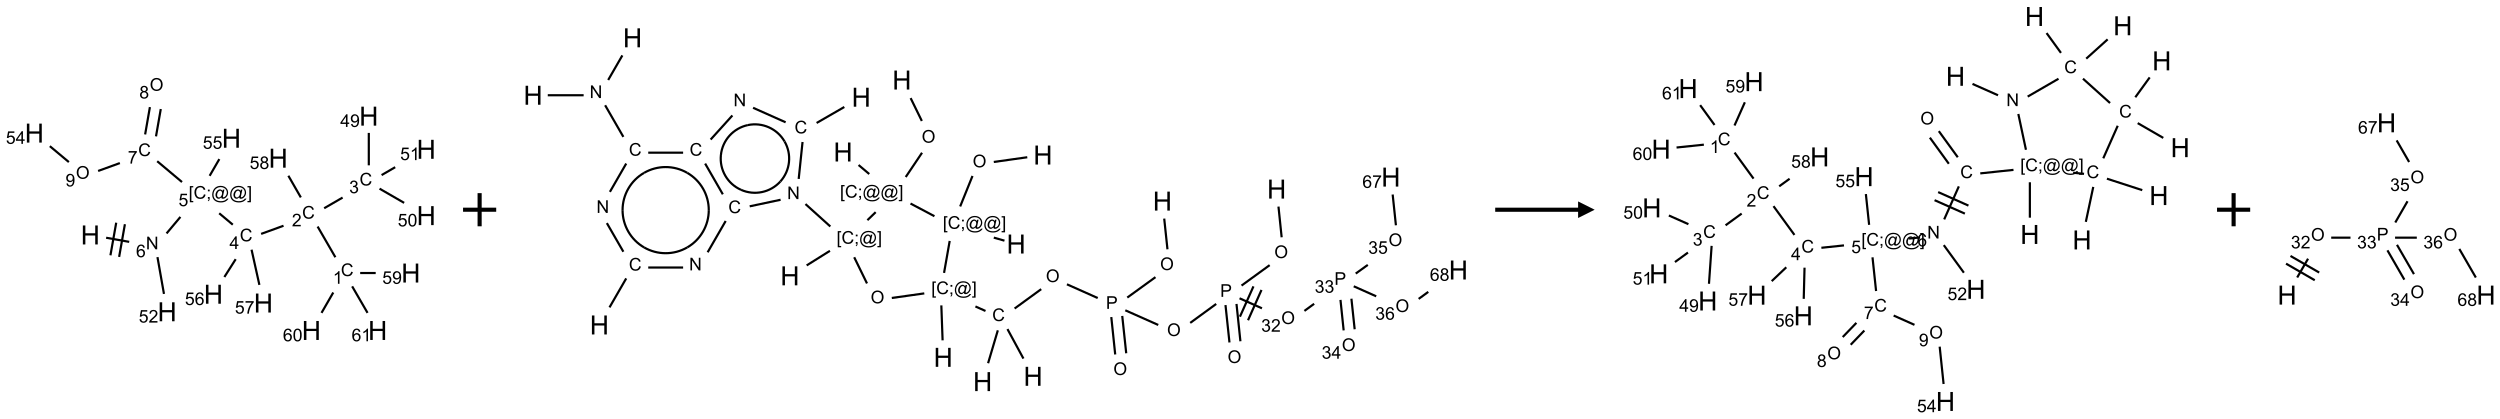 <?xml version="1.0" encoding="UTF-8"?>
<svg xmlns="http://www.w3.org/2000/svg" xmlns:xlink="http://www.w3.org/1999/xlink" width="1508" height="253" viewBox="0 0 1508 253">
<defs>
<g>
<g id="glyph-0-0">
<path d="M 2 0 L 2 -10 L 10 -10 L 10 0 Z M 2.25 -0.25 L 9.75 -0.25 L 9.75 -9.75 L 2.25 -9.75 Z M 2.25 -0.25 "/>
</g>
<g id="glyph-0-1">
<path d="M 1.281 0 L 1.281 -11.453 L 2.797 -11.453 L 2.797 -6.75 L 8.75 -6.75 L 8.75 -11.453 L 10.266 -11.453 L 10.266 0 L 8.75 0 L 8.75 -5.398 L 2.797 -5.398 L 2.797 0 Z M 1.281 0 "/>
</g>
<g id="glyph-1-0">
<path d="M 1.332 0 L 1.332 -6.668 L 6.668 -6.668 L 6.668 0 Z M 1.5 -0.168 L 6.5 -0.168 L 6.5 -6.5 L 1.5 -6.5 Z M 1.5 -0.168 "/>
</g>
<g id="glyph-1-1">
<path d="M 0.812 0 L 0.812 -7.637 L 1.848 -7.637 L 5.859 -1.641 L 5.859 -7.637 L 6.828 -7.637 L 6.828 0 L 5.793 0 L 1.781 -6 L 1.781 0 Z M 0.812 0 "/>
</g>
<g id="glyph-1-2">
<path d="M 5.309 -5.766 L 4.375 -5.691 C 4.293 -6.059 4.172 -6.328 4.02 -6.496 C 3.766 -6.762 3.453 -6.895 3.082 -6.895 C 2.785 -6.895 2.523 -6.812 2.297 -6.645 C 2 -6.43 1.77 -6.117 1.598 -5.703 C 1.43 -5.289 1.34 -4.703 1.332 -3.938 C 1.559 -4.281 1.836 -4.535 2.16 -4.703 C 2.488 -4.871 2.828 -4.953 3.188 -4.953 C 3.812 -4.953 4.344 -4.723 4.785 -4.262 C 5.223 -3.801 5.441 -3.207 5.441 -2.48 C 5.441 -2 5.34 -1.555 5.133 -1.145 C 4.926 -0.73 4.641 -0.418 4.281 -0.199 C 3.922 0.02 3.512 0.129 3.051 0.129 C 2.27 0.129 1.633 -0.156 1.141 -0.73 C 0.648 -1.305 0.402 -2.254 0.402 -3.574 C 0.402 -5.051 0.672 -6.121 1.219 -6.793 C 1.695 -7.375 2.336 -7.668 3.141 -7.668 C 3.742 -7.668 4.234 -7.5 4.617 -7.16 C 5 -6.824 5.23 -6.359 5.309 -5.766 Z M 1.48 -2.473 C 1.48 -2.152 1.547 -1.844 1.684 -1.547 C 1.82 -1.25 2.016 -1.027 2.262 -0.871 C 2.508 -0.719 2.766 -0.641 3.035 -0.641 C 3.434 -0.641 3.773 -0.801 4.059 -1.121 C 4.344 -1.441 4.484 -1.875 4.484 -2.422 C 4.484 -2.949 4.344 -3.367 4.062 -3.668 C 3.781 -3.973 3.426 -4.125 3 -4.125 C 2.578 -4.125 2.219 -3.973 1.922 -3.668 C 1.625 -3.363 1.48 -2.969 1.48 -2.473 Z M 1.48 -2.473 "/>
</g>
<g id="glyph-1-3">
<path d="M 0.723 2.121 L 0.723 -7.637 L 2.793 -7.637 L 2.793 -6.859 L 1.66 -6.859 L 1.66 1.344 L 2.793 1.344 L 2.793 2.121 Z M 0.723 2.121 "/>
</g>
<g id="glyph-1-4">
<path d="M 6.27 -2.676 L 7.281 -2.422 C 7.07 -1.594 6.688 -0.961 6.137 -0.523 C 5.586 -0.086 4.914 0.129 4.121 0.129 C 3.297 0.129 2.629 -0.039 2.113 -0.371 C 1.598 -0.707 1.203 -1.191 0.934 -1.828 C 0.664 -2.465 0.531 -3.145 0.531 -3.875 C 0.531 -4.672 0.684 -5.363 0.988 -5.957 C 1.293 -6.547 1.723 -6.996 2.285 -7.305 C 2.844 -7.613 3.461 -7.766 4.137 -7.766 C 4.898 -7.766 5.543 -7.57 6.062 -7.184 C 6.582 -6.793 6.945 -6.246 7.152 -5.543 L 6.156 -5.309 C 5.98 -5.863 5.723 -6.266 5.387 -6.52 C 5.051 -6.773 4.625 -6.902 4.113 -6.902 C 3.527 -6.902 3.039 -6.762 2.645 -6.48 C 2.25 -6.199 1.973 -5.82 1.812 -5.348 C 1.652 -4.871 1.574 -4.383 1.574 -3.879 C 1.574 -3.23 1.668 -2.664 1.855 -2.18 C 2.047 -1.695 2.34 -1.332 2.738 -1.094 C 3.137 -0.855 3.57 -0.734 4.035 -0.734 C 4.602 -0.734 5.082 -0.898 5.473 -1.223 C 5.867 -1.551 6.133 -2.035 6.27 -2.676 Z M 6.27 -2.676 "/>
</g>
<g id="glyph-1-5">
<path d="M 0.949 -4.465 L 0.949 -5.531 L 2.016 -5.531 L 2.016 -4.465 Z M 0.949 0 L 0.949 -1.066 L 2.016 -1.066 L 2.016 0 C 2.016 0.391 1.945 0.711 1.809 0.949 C 1.668 1.191 1.449 1.379 1.145 1.512 L 0.887 1.109 C 1.082 1.023 1.23 0.895 1.324 0.727 C 1.418 0.559 1.469 0.316 1.48 0 Z M 0.949 0 "/>
</g>
<g id="glyph-1-6">
<path d="M 6.047 -0.848 C 5.82 -0.59 5.57 -0.379 5.289 -0.223 C 5.008 -0.062 4.73 0.016 4.449 0.016 C 4.141 0.016 3.84 -0.074 3.547 -0.254 C 3.254 -0.434 3.02 -0.715 2.836 -1.09 C 2.652 -1.465 2.562 -1.875 2.562 -2.324 C 2.562 -2.875 2.703 -3.43 2.988 -3.98 C 3.27 -4.535 3.621 -4.953 4.043 -5.23 C 4.461 -5.508 4.871 -5.645 5.266 -5.645 C 5.566 -5.645 5.855 -5.566 6.129 -5.41 C 6.402 -5.25 6.641 -5.012 6.84 -4.688 L 7.016 -5.496 L 7.949 -5.496 L 7.199 -2 C 7.094 -1.516 7.043 -1.246 7.043 -1.191 C 7.043 -1.098 7.078 -1.02 7.148 -0.949 C 7.219 -0.883 7.305 -0.848 7.406 -0.848 C 7.59 -0.848 7.832 -0.953 8.129 -1.168 C 8.527 -1.445 8.84 -1.816 9.07 -2.285 C 9.301 -2.75 9.418 -3.234 9.418 -3.73 C 9.418 -4.309 9.27 -4.852 8.973 -5.355 C 8.676 -5.859 8.23 -6.262 7.645 -6.562 C 7.055 -6.863 6.406 -7.016 5.691 -7.016 C 4.879 -7.016 4.137 -6.824 3.465 -6.445 C 2.793 -6.066 2.273 -5.52 1.902 -4.809 C 1.535 -4.098 1.348 -3.34 1.348 -2.527 C 1.348 -1.676 1.535 -0.941 1.902 -0.328 C 2.273 0.285 2.809 0.742 3.508 1.035 C 4.207 1.328 4.984 1.473 5.832 1.473 C 6.742 1.473 7.504 1.32 8.121 1.016 C 8.734 0.711 9.195 0.34 9.5 -0.098 L 10.441 -0.098 C 10.266 0.266 9.961 0.637 9.531 1.016 C 9.102 1.395 8.59 1.695 7.996 1.914 C 7.402 2.133 6.688 2.246 5.848 2.246 C 5.078 2.246 4.367 2.145 3.715 1.949 C 3.066 1.75 2.512 1.453 2.051 1.055 C 1.594 0.656 1.25 0.199 1.016 -0.316 C 0.723 -0.973 0.578 -1.684 0.578 -2.441 C 0.578 -3.289 0.75 -4.098 1.098 -4.863 C 1.523 -5.805 2.125 -6.527 2.902 -7.027 C 3.684 -7.527 4.629 -7.777 5.738 -7.777 C 6.602 -7.777 7.375 -7.602 8.059 -7.246 C 8.746 -6.895 9.285 -6.371 9.684 -5.672 C 10.02 -5.07 10.188 -4.418 10.188 -3.715 C 10.188 -2.707 9.832 -1.812 9.125 -1.031 C 8.492 -0.328 7.801 0.02 7.051 0.02 C 6.812 0.02 6.617 -0.016 6.473 -0.09 C 6.324 -0.16 6.215 -0.266 6.145 -0.402 C 6.102 -0.488 6.066 -0.637 6.047 -0.848 Z M 3.527 -2.262 C 3.527 -1.785 3.641 -1.414 3.863 -1.152 C 4.09 -0.887 4.348 -0.754 4.641 -0.754 C 4.836 -0.754 5.039 -0.812 5.254 -0.93 C 5.469 -1.047 5.676 -1.219 5.871 -1.449 C 6.066 -1.676 6.23 -1.969 6.355 -2.32 C 6.48 -2.672 6.543 -3.027 6.543 -3.379 C 6.543 -3.852 6.426 -4.219 6.191 -4.48 C 5.957 -4.738 5.672 -4.871 5.332 -4.871 C 5.109 -4.871 4.902 -4.812 4.707 -4.699 C 4.512 -4.586 4.32 -4.406 4.137 -4.156 C 3.953 -3.906 3.805 -3.602 3.691 -3.246 C 3.582 -2.887 3.527 -2.559 3.527 -2.262 Z M 3.527 -2.262 "/>
</g>
<g id="glyph-1-7">
<path d="M 2.27 2.121 L 0.203 2.121 L 0.203 1.344 L 1.332 1.344 L 1.332 -6.859 L 0.203 -6.859 L 0.203 -7.637 L 2.27 -7.637 Z M 2.27 2.121 "/>
</g>
<g id="glyph-1-8">
<path d="M 0.441 -2 L 1.426 -2.082 C 1.5 -1.605 1.668 -1.242 1.934 -1.004 C 2.199 -0.762 2.52 -0.641 2.895 -0.641 C 3.348 -0.641 3.73 -0.812 4.043 -1.152 C 4.355 -1.492 4.512 -1.941 4.512 -2.504 C 4.512 -3.039 4.359 -3.461 4.059 -3.77 C 3.758 -4.078 3.367 -4.234 2.879 -4.234 C 2.578 -4.234 2.305 -4.164 2.062 -4.027 C 1.82 -3.891 1.629 -3.715 1.488 -3.496 L 0.609 -3.609 L 1.348 -7.531 L 5.145 -7.531 L 5.145 -6.637 L 2.098 -6.637 L 1.688 -4.582 C 2.145 -4.902 2.625 -5.062 3.129 -5.062 C 3.797 -5.062 4.359 -4.832 4.816 -4.371 C 5.277 -3.91 5.504 -3.312 5.504 -2.59 C 5.504 -1.898 5.305 -1.301 4.902 -0.797 C 4.41 -0.18 3.742 0.129 2.895 0.129 C 2.199 0.129 1.633 -0.062 1.195 -0.453 C 0.758 -0.844 0.504 -1.359 0.441 -2 Z M 0.441 -2 "/>
</g>
<g id="glyph-1-9">
<path d="M 3.449 0 L 3.449 -1.828 L 0.137 -1.828 L 0.137 -2.688 L 3.621 -7.637 L 4.387 -7.637 L 4.387 -2.688 L 5.418 -2.688 L 5.418 -1.828 L 4.387 -1.828 L 4.387 0 Z M 3.449 -2.688 L 3.449 -6.129 L 1.059 -2.688 Z M 3.449 -2.688 "/>
</g>
<g id="glyph-1-10">
<path d="M 5.371 -0.902 L 5.371 0 L 0.324 0 C 0.316 -0.227 0.352 -0.441 0.434 -0.652 C 0.562 -0.996 0.766 -1.332 1.051 -1.668 C 1.332 -2 1.742 -2.387 2.277 -2.824 C 3.105 -3.504 3.668 -4.043 3.957 -4.441 C 4.25 -4.84 4.395 -5.215 4.395 -5.566 C 4.395 -5.938 4.262 -6.254 3.996 -6.508 C 3.73 -6.762 3.387 -6.891 2.957 -6.891 C 2.508 -6.891 2.145 -6.754 1.875 -6.484 C 1.605 -6.215 1.469 -5.84 1.465 -5.359 L 0.5 -5.457 C 0.566 -6.176 0.812 -6.727 1.246 -7.102 C 1.676 -7.477 2.254 -7.668 2.98 -7.668 C 3.711 -7.668 4.293 -7.465 4.719 -7.059 C 5.145 -6.652 5.359 -6.148 5.359 -5.547 C 5.359 -5.242 5.297 -4.941 5.172 -4.645 C 5.047 -4.352 4.84 -4.039 4.551 -3.715 C 4.262 -3.387 3.777 -2.938 3.105 -2.371 C 2.543 -1.898 2.18 -1.578 2.02 -1.41 C 1.859 -1.242 1.73 -1.07 1.625 -0.902 Z M 5.371 -0.902 "/>
</g>
<g id="glyph-1-11">
<path d="M 3.973 0 L 3.035 0 L 3.035 -5.973 C 2.809 -5.758 2.516 -5.543 2.148 -5.328 C 1.781 -5.113 1.453 -4.953 1.16 -4.844 L 1.16 -5.75 C 1.684 -5.996 2.145 -6.297 2.535 -6.645 C 2.93 -6.996 3.207 -7.336 3.371 -7.668 L 3.973 -7.668 Z M 3.973 0 "/>
</g>
<g id="glyph-1-12">
<path d="M 0.582 -1.766 L 1.484 -1.848 C 1.562 -1.426 1.707 -1.117 1.922 -0.926 C 2.137 -0.734 2.414 -0.641 2.75 -0.641 C 3.039 -0.641 3.289 -0.707 3.508 -0.84 C 3.727 -0.973 3.902 -1.148 4.043 -1.367 C 4.18 -1.586 4.297 -1.887 4.391 -2.262 C 4.484 -2.637 4.531 -3.016 4.531 -3.406 C 4.531 -3.449 4.531 -3.512 4.527 -3.594 C 4.34 -3.297 4.082 -3.055 3.758 -2.867 C 3.434 -2.68 3.082 -2.59 2.703 -2.59 C 2.07 -2.59 1.535 -2.816 1.098 -3.277 C 0.66 -3.734 0.441 -4.34 0.441 -5.09 C 0.441 -5.863 0.672 -6.484 1.129 -6.957 C 1.586 -7.43 2.156 -7.668 2.844 -7.668 C 3.34 -7.668 3.793 -7.531 4.207 -7.266 C 4.617 -7 4.93 -6.617 5.145 -6.121 C 5.355 -5.629 5.465 -4.91 5.465 -3.973 C 5.465 -2.996 5.359 -2.223 5.145 -1.645 C 4.934 -1.066 4.617 -0.625 4.199 -0.324 C 3.781 -0.02 3.293 0.129 2.73 0.129 C 2.133 0.129 1.645 -0.035 1.266 -0.367 C 0.887 -0.699 0.66 -1.164 0.582 -1.766 Z M 4.422 -5.137 C 4.422 -5.676 4.277 -6.102 3.992 -6.418 C 3.707 -6.734 3.359 -6.891 2.957 -6.891 C 2.543 -6.891 2.18 -6.719 1.871 -6.379 C 1.562 -6.039 1.406 -5.598 1.406 -5.059 C 1.406 -4.57 1.555 -4.176 1.848 -3.871 C 2.141 -3.566 2.5 -3.418 2.934 -3.418 C 3.367 -3.418 3.723 -3.57 4.004 -3.871 C 4.281 -4.176 4.422 -4.598 4.422 -5.137 Z M 4.422 -5.137 "/>
</g>
<g id="glyph-1-13">
<path d="M 0.441 -3.766 C 0.441 -4.668 0.535 -5.395 0.723 -5.945 C 0.906 -6.496 1.184 -6.922 1.551 -7.219 C 1.918 -7.516 2.375 -7.668 2.934 -7.668 C 3.344 -7.668 3.703 -7.586 4.012 -7.418 C 4.32 -7.254 4.574 -7.016 4.777 -6.707 C 4.977 -6.395 5.137 -6.016 5.25 -5.57 C 5.363 -5.125 5.422 -4.523 5.422 -3.766 C 5.422 -2.871 5.328 -2.148 5.145 -1.598 C 4.961 -1.047 4.688 -0.621 4.32 -0.32 C 3.953 -0.02 3.492 0.129 2.934 0.129 C 2.195 0.129 1.617 -0.133 1.199 -0.66 C 0.695 -1.297 0.441 -2.332 0.441 -3.766 Z M 1.406 -3.766 C 1.406 -2.512 1.555 -1.68 1.848 -1.262 C 2.141 -0.848 2.5 -0.641 2.934 -0.641 C 3.363 -0.641 3.727 -0.848 4.02 -1.266 C 4.312 -1.684 4.457 -2.516 4.457 -3.766 C 4.457 -5.023 4.312 -5.859 4.02 -6.27 C 3.727 -6.684 3.359 -6.891 2.922 -6.891 C 2.492 -6.891 2.148 -6.707 1.891 -6.344 C 1.566 -5.879 1.406 -5.02 1.406 -3.766 Z M 1.406 -3.766 "/>
</g>
<g id="glyph-1-14">
<path d="M 0.449 -2.016 L 1.387 -2.141 C 1.492 -1.609 1.676 -1.227 1.934 -0.992 C 2.191 -0.758 2.508 -0.641 2.879 -0.641 C 3.32 -0.641 3.695 -0.793 3.996 -1.098 C 4.301 -1.402 4.453 -1.781 4.453 -2.234 C 4.453 -2.664 4.312 -3.02 4.031 -3.301 C 3.75 -3.578 3.391 -3.719 2.957 -3.719 C 2.781 -3.719 2.562 -3.684 2.297 -3.613 L 2.402 -4.438 C 2.465 -4.43 2.516 -4.426 2.551 -4.426 C 2.949 -4.426 3.312 -4.531 3.629 -4.738 C 3.949 -4.949 4.109 -5.27 4.109 -5.703 C 4.109 -6.047 3.992 -6.332 3.762 -6.559 C 3.527 -6.785 3.227 -6.895 2.859 -6.895 C 2.496 -6.895 2.191 -6.781 1.949 -6.551 C 1.707 -6.324 1.547 -5.98 1.48 -5.52 L 0.543 -5.688 C 0.656 -6.316 0.918 -6.805 1.324 -7.148 C 1.73 -7.492 2.234 -7.668 2.84 -7.668 C 3.254 -7.668 3.641 -7.578 3.988 -7.398 C 4.34 -7.219 4.609 -6.977 4.793 -6.668 C 4.98 -6.359 5.074 -6.031 5.074 -5.684 C 5.074 -5.352 4.984 -5.051 4.809 -4.781 C 4.629 -4.512 4.367 -4.297 4.02 -4.137 C 4.473 -4.031 4.824 -3.816 5.074 -3.488 C 5.324 -3.16 5.449 -2.75 5.449 -2.254 C 5.449 -1.59 5.203 -1.023 4.719 -0.559 C 4.234 -0.098 3.617 0.137 2.875 0.137 C 2.203 0.137 1.648 -0.062 1.207 -0.465 C 0.762 -0.863 0.512 -1.379 0.449 -2.016 Z M 0.449 -2.016 "/>
</g>
<g id="glyph-1-15">
<path d="M 1.887 -4.141 C 1.496 -4.281 1.207 -4.484 1.02 -4.75 C 0.832 -5.016 0.738 -5.328 0.738 -5.699 C 0.738 -6.254 0.938 -6.719 1.34 -7.098 C 1.738 -7.477 2.27 -7.668 2.934 -7.668 C 3.598 -7.668 4.137 -7.473 4.543 -7.086 C 4.949 -6.699 5.152 -6.227 5.152 -5.672 C 5.152 -5.316 5.059 -5.008 4.871 -4.746 C 4.688 -4.484 4.406 -4.281 4.027 -4.141 C 4.496 -3.988 4.852 -3.742 5.098 -3.402 C 5.34 -3.062 5.465 -2.656 5.465 -2.184 C 5.465 -1.531 5.234 -0.98 4.77 -0.535 C 4.309 -0.09 3.703 0.129 2.949 0.129 C 2.195 0.129 1.586 -0.094 1.125 -0.539 C 0.664 -0.984 0.434 -1.543 0.434 -2.207 C 0.434 -2.703 0.559 -3.121 0.809 -3.457 C 1.062 -3.793 1.422 -4.02 1.887 -4.141 Z M 1.699 -5.73 C 1.699 -5.367 1.812 -5.074 2.047 -4.844 C 2.281 -4.613 2.582 -4.5 2.953 -4.5 C 3.312 -4.5 3.609 -4.613 3.84 -4.84 C 4.07 -5.066 4.188 -5.348 4.188 -5.676 C 4.188 -6.02 4.07 -6.309 3.832 -6.543 C 3.594 -6.777 3.297 -6.895 2.941 -6.895 C 2.586 -6.895 2.289 -6.781 2.051 -6.551 C 1.816 -6.324 1.699 -6.047 1.699 -5.73 Z M 1.395 -2.203 C 1.395 -1.938 1.461 -1.676 1.586 -1.426 C 1.711 -1.176 1.902 -0.984 2.152 -0.848 C 2.402 -0.711 2.672 -0.641 2.957 -0.641 C 3.406 -0.641 3.777 -0.785 4.066 -1.074 C 4.359 -1.363 4.504 -1.727 4.504 -2.172 C 4.504 -2.625 4.355 -2.996 4.055 -3.293 C 3.754 -3.586 3.379 -3.734 2.926 -3.734 C 2.484 -3.734 2.121 -3.59 1.832 -3.297 C 1.543 -3.004 1.395 -2.641 1.395 -2.203 Z M 1.395 -2.203 "/>
</g>
<g id="glyph-1-16">
<path d="M 0.504 -6.637 L 0.504 -7.535 L 5.449 -7.535 L 5.449 -6.809 C 4.961 -6.289 4.48 -5.602 4.004 -4.746 C 3.527 -3.887 3.156 -3.004 2.895 -2.098 C 2.707 -1.461 2.59 -0.762 2.535 0 L 1.574 0 C 1.582 -0.602 1.703 -1.328 1.926 -2.176 C 2.152 -3.027 2.477 -3.848 2.898 -4.637 C 3.32 -5.426 3.77 -6.094 4.246 -6.637 Z M 0.504 -6.637 "/>
</g>
<g id="glyph-1-17">
<path d="M 0.516 -3.719 C 0.516 -4.984 0.855 -5.977 1.535 -6.695 C 2.215 -7.414 3.094 -7.77 4.172 -7.77 C 4.875 -7.77 5.512 -7.602 6.078 -7.266 C 6.645 -6.93 7.074 -6.461 7.371 -5.855 C 7.668 -5.254 7.816 -4.57 7.816 -3.809 C 7.816 -3.035 7.66 -2.34 7.348 -1.73 C 7.035 -1.117 6.594 -0.656 6.02 -0.34 C 5.449 -0.027 4.828 0.129 4.168 0.129 C 3.449 0.129 2.805 -0.043 2.238 -0.391 C 1.672 -0.738 1.246 -1.211 0.953 -1.812 C 0.66 -2.414 0.516 -3.047 0.516 -3.719 Z M 1.559 -3.703 C 1.559 -2.781 1.805 -2.059 2.301 -1.527 C 2.793 -1 3.414 -0.734 4.16 -0.734 C 4.922 -0.734 5.547 -1 6.039 -1.535 C 6.531 -2.07 6.777 -2.828 6.777 -3.812 C 6.777 -4.434 6.672 -4.977 6.461 -5.441 C 6.25 -5.902 5.945 -6.262 5.539 -6.52 C 5.133 -6.773 4.68 -6.902 4.176 -6.902 C 3.461 -6.902 2.848 -6.656 2.332 -6.164 C 1.816 -5.672 1.559 -4.852 1.559 -3.703 Z M 1.559 -3.703 "/>
</g>
<g id="glyph-1-18">
<path d="M 0.824 0 L 0.824 -7.637 L 3.703 -7.637 C 4.211 -7.637 4.598 -7.609 4.863 -7.562 C 5.238 -7.5 5.555 -7.383 5.809 -7.207 C 6.062 -7.031 6.266 -6.785 6.418 -6.469 C 6.574 -6.152 6.652 -5.805 6.652 -5.426 C 6.652 -4.777 6.445 -4.227 6.031 -3.777 C 5.617 -3.328 4.871 -3.105 3.793 -3.105 L 1.832 -3.105 L 1.832 0 Z M 1.832 -4.004 L 3.809 -4.004 C 4.461 -4.004 4.922 -4.125 5.199 -4.371 C 5.473 -4.613 5.609 -4.953 5.609 -5.395 C 5.609 -5.715 5.527 -5.988 5.367 -6.215 C 5.207 -6.441 4.992 -6.594 4.73 -6.668 C 4.559 -6.711 4.246 -6.734 3.785 -6.734 L 1.832 -6.734 Z M 1.832 -4.004 "/>
</g>
</g>
</defs>
<path fill="none" stroke-width="0.033" stroke-linecap="butt" stroke-linejoin="miter" stroke="rgb(0%, 0%, 0%)" stroke-opacity="1" stroke-miterlimit="10" d="M 1.083 2.262 L 1.431 2.324 " transform="matrix(40, 0, 0, 40, 20.701, 52.928)"/>
<path fill="none" stroke-width="0.033" stroke-linecap="butt" stroke-linejoin="miter" stroke="rgb(0%, 0%, 0%)" stroke-opacity="1" stroke-miterlimit="10" d="M 1.279 2.551 L 1.366 2.058 " transform="matrix(40, 0, 0, 40, 20.701, 52.928)"/>
<path fill="none" stroke-width="0.033" stroke-linecap="butt" stroke-linejoin="miter" stroke="rgb(0%, 0%, 0%)" stroke-opacity="1" stroke-miterlimit="10" d="M 1.148 2.527 L 1.235 2.035 " transform="matrix(40, 0, 0, 40, 20.701, 52.928)"/>
<path fill="none" stroke-width="0.033" stroke-linecap="butt" stroke-linejoin="miter" stroke="rgb(0%, 0%, 0%)" stroke-opacity="1" stroke-miterlimit="10" d="M 1.994 2.197 L 2.203 1.948 " transform="matrix(40, 0, 0, 40, 20.701, 52.928)"/>
<path fill="none" stroke-width="0.033" stroke-linecap="butt" stroke-linejoin="miter" stroke="rgb(0%, 0%, 0%)" stroke-opacity="1" stroke-miterlimit="10" d="M 2.788 1.893 L 2.993 2.065 " transform="matrix(40, 0, 0, 40, 20.701, 52.928)"/>
<path fill="none" stroke-width="0.033" stroke-linecap="butt" stroke-linejoin="miter" stroke="rgb(0%, 0%, 0%)" stroke-opacity="1" stroke-miterlimit="10" d="M 3.42 2.204 L 3.758 2.081 " transform="matrix(40, 0, 0, 40, 20.701, 52.928)"/>
<path fill="none" stroke-width="0.033" stroke-linecap="butt" stroke-linejoin="miter" stroke="rgb(0%, 0%, 0%)" stroke-opacity="1" stroke-miterlimit="10" d="M 4.272 2.093 L 4.54 2.556 " transform="matrix(40, 0, 0, 40, 20.701, 52.928)"/>
<path fill="none" stroke-width="0.033" stroke-linecap="butt" stroke-linejoin="miter" stroke="rgb(0%, 0%, 0%)" stroke-opacity="1" stroke-miterlimit="10" d="M 4.914 2.794 L 5.148 2.794 " transform="matrix(40, 0, 0, 40, 20.701, 52.928)"/>
<path fill="none" stroke-width="0.033" stroke-linecap="butt" stroke-linejoin="miter" stroke="rgb(0%, 0%, 0%)" stroke-opacity="1" stroke-miterlimit="10" d="M 4.508 3.088 L 4.331 3.395 " transform="matrix(40, 0, 0, 40, 20.701, 52.928)"/>
<path fill="none" stroke-width="0.033" stroke-linecap="butt" stroke-linejoin="miter" stroke="rgb(0%, 0%, 0%)" stroke-opacity="1" stroke-miterlimit="10" d="M 4.793 2.995 L 5.025 3.395 " transform="matrix(40, 0, 0, 40, 20.701, 52.928)"/>
<path fill="none" stroke-width="0.033" stroke-linecap="butt" stroke-linejoin="miter" stroke="rgb(0%, 0%, 0%)" stroke-opacity="1" stroke-miterlimit="10" d="M 4.371 1.817 L 4.649 1.656 " transform="matrix(40, 0, 0, 40, 20.701, 52.928)"/>
<path fill="none" stroke-width="0.033" stroke-linecap="butt" stroke-linejoin="miter" stroke="rgb(0%, 0%, 0%)" stroke-opacity="1" stroke-miterlimit="10" d="M 5.044 1.17 L 5.044 0.681 " transform="matrix(40, 0, 0, 40, 20.701, 52.928)"/>
<path fill="none" stroke-width="0.033" stroke-linecap="butt" stroke-linejoin="miter" stroke="rgb(0%, 0%, 0%)" stroke-opacity="1" stroke-miterlimit="10" d="M 5.206 1.522 L 5.577 1.736 " transform="matrix(40, 0, 0, 40, 20.701, 52.928)"/>
<path fill="none" stroke-width="0.033" stroke-linecap="butt" stroke-linejoin="miter" stroke="rgb(0%, 0%, 0%)" stroke-opacity="1" stroke-miterlimit="10" d="M 5.237 1.317 L 5.442 1.198 " transform="matrix(40, 0, 0, 40, 20.701, 52.928)"/>
<path fill="none" stroke-width="0.033" stroke-linecap="butt" stroke-linejoin="miter" stroke="rgb(0%, 0%, 0%)" stroke-opacity="1" stroke-miterlimit="10" d="M 4.019 1.654 L 3.831 1.327 " transform="matrix(40, 0, 0, 40, 20.701, 52.928)"/>
<path fill="none" stroke-width="0.033" stroke-linecap="butt" stroke-linejoin="miter" stroke="rgb(0%, 0%, 0%)" stroke-opacity="1" stroke-miterlimit="10" d="M 3.037 2.585 L 2.866 2.854 " transform="matrix(40, 0, 0, 40, 20.701, 52.928)"/>
<path fill="none" stroke-width="0.033" stroke-linecap="butt" stroke-linejoin="miter" stroke="rgb(0%, 0%, 0%)" stroke-opacity="1" stroke-miterlimit="10" d="M 3.276 2.442 L 3.394 2.973 " transform="matrix(40, 0, 0, 40, 20.701, 52.928)"/>
<path fill="none" stroke-width="0.033" stroke-linecap="butt" stroke-linejoin="miter" stroke="rgb(0%, 0%, 0%)" stroke-opacity="1" stroke-miterlimit="10" d="M 2.227 1.422 L 1.853 1.108 " transform="matrix(40, 0, 0, 40, 20.701, 52.928)"/>
<path fill="none" stroke-width="0.033" stroke-linecap="butt" stroke-linejoin="miter" stroke="rgb(0%, 0%, 0%)" stroke-opacity="1" stroke-miterlimit="10" d="M 1.835 0.733 L 1.907 0.321 " transform="matrix(40, 0, 0, 40, 20.701, 52.928)"/>
<path fill="none" stroke-width="0.033" stroke-linecap="butt" stroke-linejoin="miter" stroke="rgb(0%, 0%, 0%)" stroke-opacity="1" stroke-miterlimit="10" d="M 1.671 0.704 L 1.743 0.292 " transform="matrix(40, 0, 0, 40, 20.701, 52.928)"/>
<path fill="none" stroke-width="0.033" stroke-linecap="butt" stroke-linejoin="miter" stroke="rgb(0%, 0%, 0%)" stroke-opacity="1" stroke-miterlimit="10" d="M 1.29 1.136 L 0.962 1.255 " transform="matrix(40, 0, 0, 40, 20.701, 52.928)"/>
<path fill="none" stroke-width="0.033" stroke-linecap="butt" stroke-linejoin="miter" stroke="rgb(0%, 0%, 0%)" stroke-opacity="1" stroke-miterlimit="10" d="M 0.521 1.121 L 0.234 0.881 " transform="matrix(40, 0, 0, 40, 20.701, 52.928)"/>
<path fill="none" stroke-width="0.033" stroke-linecap="butt" stroke-linejoin="miter" stroke="rgb(0%, 0%, 0%)" stroke-opacity="1" stroke-miterlimit="10" d="M 2.644 1.328 L 2.79 1.076 " transform="matrix(40, 0, 0, 40, 20.701, 52.928)"/>
<path fill="none" stroke-width="0.033" stroke-linecap="butt" stroke-linejoin="miter" stroke="rgb(0%, 0%, 0%)" stroke-opacity="1" stroke-miterlimit="10" d="M 1.857 2.554 L 1.955 3.109 " transform="matrix(40, 0, 0, 40, 20.701, 52.928)"/>
<g fill="rgb(0%, 0%, 0%)" fill-opacity="1">
<use xlink:href="#glyph-0-1" x="48.695" y="147.453"/>
</g>
<g fill="rgb(0%, 0%, 0%)" fill-opacity="1">
<use xlink:href="#glyph-1-1" x="87.988" y="150.387"/>
</g>
<g fill="rgb(0%, 0%, 0%)" fill-opacity="1">
<use xlink:href="#glyph-1-2" x="82.023" y="155.152"/>
</g>
<g fill="rgb(0%, 0%, 0%)" fill-opacity="1">
<use xlink:href="#glyph-1-3" x="113.785" y="119.883"/>
<use xlink:href="#glyph-1-4" x="116.749" y="119.883"/>
<use xlink:href="#glyph-1-5" x="124.452" y="119.883"/>
<use xlink:href="#glyph-1-6" x="127.415" y="119.883"/>
<use xlink:href="#glyph-1-6" x="138.243" y="119.883"/>
<use xlink:href="#glyph-1-7" x="149.072" y="119.883"/>
</g>
<g fill="rgb(0%, 0%, 0%)" fill-opacity="1">
<use xlink:href="#glyph-1-8" x="107.668" y="124.379"/>
</g>
<g fill="rgb(0%, 0%, 0%)" fill-opacity="1">
<use xlink:href="#glyph-1-4" x="144.621" y="145.586"/>
</g>
<g fill="rgb(0%, 0%, 0%)" fill-opacity="1">
<use xlink:href="#glyph-1-9" x="138.402" y="150.191"/>
</g>
<g fill="rgb(0%, 0%, 0%)" fill-opacity="1">
<use xlink:href="#glyph-1-4" x="182.211" y="131.906"/>
</g>
<g fill="rgb(0%, 0%, 0%)" fill-opacity="1">
<use xlink:href="#glyph-1-10" x="176.039" y="136.543"/>
</g>
<g fill="rgb(0%, 0%, 0%)" fill-opacity="1">
<use xlink:href="#glyph-1-4" x="205.586" y="166.547"/>
</g>
<g fill="rgb(0%, 0%, 0%)" fill-opacity="1">
<use xlink:href="#glyph-1-11" x="200.805" y="171.184"/>
</g>
<g fill="rgb(0%, 0%, 0%)" fill-opacity="1">
<use xlink:href="#glyph-0-1" x="242.031" y="170.43"/>
</g>
<g fill="rgb(0%, 0%, 0%)" fill-opacity="1">
<use xlink:href="#glyph-1-8" x="230.578" y="171.223"/>
<use xlink:href="#glyph-1-12" x="236.51" y="171.223"/>
</g>
<g fill="rgb(0%, 0%, 0%)" fill-opacity="1">
<use xlink:href="#glyph-0-1" x="182.031" y="205.07"/>
</g>
<g fill="rgb(0%, 0%, 0%)" fill-opacity="1">
<use xlink:href="#glyph-1-2" x="170.621" y="205.863"/>
<use xlink:href="#glyph-1-13" x="176.553" y="205.863"/>
</g>
<g fill="rgb(0%, 0%, 0%)" fill-opacity="1">
<use xlink:href="#glyph-0-1" x="222.031" y="205.07"/>
</g>
<g fill="rgb(0%, 0%, 0%)" fill-opacity="1">
<use xlink:href="#glyph-1-2" x="212.07" y="205.863"/>
<use xlink:href="#glyph-1-11" x="218.003" y="205.863"/>
</g>
<g fill="rgb(0%, 0%, 0%)" fill-opacity="1">
<use xlink:href="#glyph-1-4" x="216.852" y="111.906"/>
</g>
<g fill="rgb(0%, 0%, 0%)" fill-opacity="1">
<use xlink:href="#glyph-1-14" x="210.598" y="116.543"/>
</g>
<g fill="rgb(0%, 0%, 0%)" fill-opacity="1">
<use xlink:href="#glyph-0-1" x="216.672" y="75.789"/>
</g>
<g fill="rgb(0%, 0%, 0%)" fill-opacity="1">
<use xlink:href="#glyph-1-9" x="205.223" y="76.582"/>
<use xlink:href="#glyph-1-12" x="211.155" y="76.582"/>
</g>
<g fill="rgb(0%, 0%, 0%)" fill-opacity="1">
<use xlink:href="#glyph-0-1" x="251.312" y="135.789"/>
</g>
<g fill="rgb(0%, 0%, 0%)" fill-opacity="1">
<use xlink:href="#glyph-1-8" x="239.902" y="136.582"/>
<use xlink:href="#glyph-1-13" x="245.835" y="136.582"/>
</g>
<g fill="rgb(0%, 0%, 0%)" fill-opacity="1">
<use xlink:href="#glyph-0-1" x="251.312" y="95.789"/>
</g>
<g fill="rgb(0%, 0%, 0%)" fill-opacity="1">
<use xlink:href="#glyph-1-8" x="241.352" y="96.582"/>
<use xlink:href="#glyph-1-11" x="247.284" y="96.582"/>
</g>
<g fill="rgb(0%, 0%, 0%)" fill-opacity="1">
<use xlink:href="#glyph-0-1" x="162.031" y="101.148"/>
</g>
<g fill="rgb(0%, 0%, 0%)" fill-opacity="1">
<use xlink:href="#glyph-1-8" x="150.578" y="101.941"/>
<use xlink:href="#glyph-1-15" x="156.51" y="101.941"/>
</g>
<g fill="rgb(0%, 0%, 0%)" fill-opacity="1">
<use xlink:href="#glyph-0-1" x="122.949" y="183.207"/>
</g>
<g fill="rgb(0%, 0%, 0%)" fill-opacity="1">
<use xlink:href="#glyph-1-8" x="111.52" y="184"/>
<use xlink:href="#glyph-1-2" x="117.452" y="184"/>
</g>
<g fill="rgb(0%, 0%, 0%)" fill-opacity="1">
<use xlink:href="#glyph-0-1" x="153.098" y="188.523"/>
</g>
<g fill="rgb(0%, 0%, 0%)" fill-opacity="1">
<use xlink:href="#glyph-1-8" x="141.664" y="189.188"/>
<use xlink:href="#glyph-1-16" x="147.596" y="189.188"/>
</g>
<g fill="rgb(0%, 0%, 0%)" fill-opacity="1">
<use xlink:href="#glyph-1-4" x="83.34" y="94.164"/>
</g>
<g fill="rgb(0%, 0%, 0%)" fill-opacity="1">
<use xlink:href="#glyph-1-16" x="77.086" y="98.672"/>
</g>
<g fill="rgb(0%, 0%, 0%)" fill-opacity="1">
<use xlink:href="#glyph-1-17" x="90.301" y="54.777"/>
</g>
<g fill="rgb(0%, 0%, 0%)" fill-opacity="1">
<use xlink:href="#glyph-1-15" x="84.016" y="59.41"/>
</g>
<g fill="rgb(0%, 0%, 0%)" fill-opacity="1">
<use xlink:href="#glyph-1-17" x="45.766" y="107.848"/>
</g>
<g fill="rgb(0%, 0%, 0%)" fill-opacity="1">
<use xlink:href="#glyph-1-12" x="39.48" y="112.48"/>
</g>
<g fill="rgb(0%, 0%, 0%)" fill-opacity="1">
<use xlink:href="#glyph-0-1" x="14.93" y="86.016"/>
</g>
<g fill="rgb(0%, 0%, 0%)" fill-opacity="1">
<use xlink:href="#glyph-1-8" x="3.523" y="86.777"/>
<use xlink:href="#glyph-1-9" x="9.456" y="86.777"/>
</g>
<g fill="rgb(0%, 0%, 0%)" fill-opacity="1">
<use xlink:href="#glyph-0-1" x="133.801" y="89.117"/>
</g>
<g fill="rgb(0%, 0%, 0%)" fill-opacity="1">
<use xlink:href="#glyph-1-8" x="122.309" y="89.777"/>
<use xlink:href="#glyph-1-8" x="128.241" y="89.777"/>
</g>
<g fill="rgb(0%, 0%, 0%)" fill-opacity="1">
<use xlink:href="#glyph-0-1" x="95.035" y="193.793"/>
</g>
<g fill="rgb(0%, 0%, 0%)" fill-opacity="1">
<use xlink:href="#glyph-1-8" x="83.676" y="194.586"/>
<use xlink:href="#glyph-1-10" x="89.608" y="194.586"/>
</g>
<path fill="none" stroke-width="0.062" stroke-linecap="butt" stroke-linejoin="miter" stroke="rgb(0%, 0%, 0%)" stroke-opacity="1" stroke-miterlimit="10" d="M 0 0 L 0.5 0 M 0.25 -0.25 L 0.25 0.25 " transform="matrix(40, 0, 0, 40, 279.307, 126.5)"/>
<path fill="none" stroke-width="0.033" stroke-linecap="butt" stroke-linejoin="miter" stroke="rgb(0%, 0%, 0%)" stroke-opacity="1" stroke-miterlimit="10" d="M 7.453 1.801 L 6.948 1.872 " transform="matrix(40, 0, 0, 40, 321.533, 22.813)"/>
<path fill="none" stroke-width="0.033" stroke-linecap="butt" stroke-linejoin="miter" stroke="rgb(0%, 0%, 0%)" stroke-opacity="1" stroke-miterlimit="10" d="M 6.627 2.083 L 6.441 2.543 " transform="matrix(40, 0, 0, 40, 321.533, 22.813)"/>
<path fill="none" stroke-width="0.033" stroke-linecap="butt" stroke-linejoin="miter" stroke="rgb(0%, 0%, 0%)" stroke-opacity="1" stroke-miterlimit="10" d="M 6.948 3.013 L 7.109 3.059 " transform="matrix(40, 0, 0, 40, 321.533, 22.813)"/>
<path fill="none" stroke-width="0.033" stroke-linecap="butt" stroke-linejoin="miter" stroke="rgb(0%, 0%, 0%)" stroke-opacity="1" stroke-miterlimit="10" d="M 6.053 2.69 L 5.692 2.499 " transform="matrix(40, 0, 0, 40, 321.533, 22.813)"/>
<path fill="none" stroke-width="0.033" stroke-linecap="butt" stroke-linejoin="miter" stroke="rgb(0%, 0%, 0%)" stroke-opacity="1" stroke-miterlimit="10" d="M 5.07 2.054 L 4.909 1.918 " transform="matrix(40, 0, 0, 40, 321.533, 22.813)"/>
<path fill="none" stroke-width="0.033" stroke-linecap="butt" stroke-linejoin="miter" stroke="rgb(0%, 0%, 0%)" stroke-opacity="1" stroke-miterlimit="10" d="M 5.62 2.099 L 5.866 1.733 " transform="matrix(40, 0, 0, 40, 321.533, 22.813)"/>
<path fill="none" stroke-width="0.033" stroke-linecap="butt" stroke-linejoin="miter" stroke="rgb(0%, 0%, 0%)" stroke-opacity="1" stroke-miterlimit="10" d="M 5.863 1.254 L 5.694 0.909 " transform="matrix(40, 0, 0, 40, 321.533, 22.813)"/>
<path fill="none" stroke-width="0.033" stroke-linecap="butt" stroke-linejoin="miter" stroke="rgb(0%, 0%, 0%)" stroke-opacity="1" stroke-miterlimit="10" d="M 5.167 2.629 L 5.042 2.75 " transform="matrix(40, 0, 0, 40, 321.533, 22.813)"/>
<path fill="none" stroke-width="0.033" stroke-linecap="butt" stroke-linejoin="miter" stroke="rgb(0%, 0%, 0%)" stroke-opacity="1" stroke-miterlimit="10" d="M 4.477 3.212 L 4.126 3.432 " transform="matrix(40, 0, 0, 40, 321.533, 22.813)"/>
<path fill="none" stroke-width="0.033" stroke-linecap="butt" stroke-linejoin="miter" stroke="rgb(0%, 0%, 0%)" stroke-opacity="1" stroke-miterlimit="10" d="M 4.483 2.845 L 4.108 2.507 " transform="matrix(40, 0, 0, 40, 321.533, 22.813)"/>
<path fill="none" stroke-width="0.033" stroke-linecap="butt" stroke-linejoin="miter" stroke="rgb(0%, 0%, 0%)" stroke-opacity="1" stroke-miterlimit="10" d="M 4.006 2.128 L 4.064 1.571 " transform="matrix(40, 0, 0, 40, 321.533, 22.813)"/>
<path fill="none" stroke-width="0.033" stroke-linecap="butt" stroke-linejoin="miter" stroke="rgb(0%, 0%, 0%)" stroke-opacity="1" stroke-miterlimit="10" d="M 4.276 1.284 L 4.694 1.043 " transform="matrix(40, 0, 0, 40, 321.533, 22.813)"/>
<path fill="none" stroke-width="0.033" stroke-linecap="butt" stroke-linejoin="miter" stroke="rgb(0%, 0%, 0%)" stroke-opacity="1" stroke-miterlimit="10" d="M 3.809 1.274 L 3.318 1.055 " transform="matrix(40, 0, 0, 40, 321.533, 22.813)"/>
<path fill="none" stroke-width="0.033" stroke-linecap="butt" stroke-linejoin="miter" stroke="rgb(0%, 0%, 0%)" stroke-opacity="1" stroke-miterlimit="10" d="M 3.006 1.171 L 2.678 1.534 " transform="matrix(40, 0, 0, 40, 321.533, 22.813)"/>
<path fill="none" stroke-width="0.033" stroke-linecap="butt" stroke-linejoin="miter" stroke="rgb(0%, 0%, 0%)" stroke-opacity="1" stroke-miterlimit="10" d="M 2.263 1.732 L 1.737 1.732 " transform="matrix(40, 0, 0, 40, 321.533, 22.813)"/>
<path fill="none" stroke-width="0.033" stroke-linecap="butt" stroke-linejoin="miter" stroke="rgb(0%, 0%, 0%)" stroke-opacity="1" stroke-miterlimit="10" d="M 1.362 1.494 L 1.087 1.017 " transform="matrix(40, 0, 0, 40, 321.533, 22.813)"/>
<path fill="none" stroke-width="0.033" stroke-linecap="butt" stroke-linejoin="miter" stroke="rgb(0%, 0%, 0%)" stroke-opacity="1" stroke-miterlimit="10" d="M 1.133 0.636 L 1.347 0.265 " transform="matrix(40, 0, 0, 40, 321.533, 22.813)"/>
<path fill="none" stroke-width="0.033" stroke-linecap="butt" stroke-linejoin="miter" stroke="rgb(0%, 0%, 0%)" stroke-opacity="1" stroke-miterlimit="10" d="M 0.763 0.866 L 0.222 0.866 " transform="matrix(40, 0, 0, 40, 321.533, 22.813)"/>
<path fill="none" stroke-width="0.033" stroke-linecap="butt" stroke-linejoin="miter" stroke="rgb(0%, 0%, 0%)" stroke-opacity="1" stroke-miterlimit="10" d="M 1.405 1.896 L 1.159 2.323 " transform="matrix(40, 0, 0, 40, 321.533, 22.813)"/>
<path fill="none" stroke-width="0.033" stroke-linecap="butt" stroke-linejoin="miter" stroke="rgb(0%, 0%, 0%)" stroke-opacity="1" stroke-miterlimit="10" d="M 1.113 2.794 L 1.362 3.226 " transform="matrix(40, 0, 0, 40, 321.533, 22.813)"/>
<path fill="none" stroke-width="0.033" stroke-linecap="butt" stroke-linejoin="miter" stroke="rgb(0%, 0%, 0%)" stroke-opacity="1" stroke-miterlimit="10" d="M 1.405 3.628 L 1.153 4.065 " transform="matrix(40, 0, 0, 40, 321.533, 22.813)"/>
<path fill="none" stroke-width="0.033" stroke-linecap="butt" stroke-linejoin="miter" stroke="rgb(0%, 0%, 0%)" stroke-opacity="1" stroke-miterlimit="10" d="M 1.737 3.464 L 2.263 3.464 " transform="matrix(40, 0, 0, 40, 321.533, 22.813)"/>
<path fill="none" stroke-width="0.033" stroke-linecap="butt" stroke-linejoin="miter" stroke="rgb(0%, 0%, 0%)" stroke-opacity="1" stroke-miterlimit="10" d="M 2.633 3.234 L 2.905 2.762 " transform="matrix(40, 0, 0, 40, 321.533, 22.813)"/>
<path fill="none" stroke-width="0.033" stroke-linecap="butt" stroke-linejoin="miter" stroke="rgb(0%, 0%, 0%)" stroke-opacity="1" stroke-miterlimit="10" d="M 2.862 2.36 L 2.595 1.896 " transform="matrix(40, 0, 0, 40, 321.533, 22.813)"/>
<path fill="none" stroke-width="0.033" stroke-linecap="butt" stroke-linejoin="miter" stroke="rgb(0%, 0%, 0%)" stroke-opacity="1" stroke-miterlimit="10" d="M 3.267 2.541 L 3.733 2.442 " transform="matrix(40, 0, 0, 40, 321.533, 22.813)"/>
<path fill="none" stroke-width="0.033" stroke-linecap="butt" stroke-linejoin="miter" stroke="rgb(0%, 0%, 0%)" stroke-opacity="1" stroke-miterlimit="10" d="M 4.843 3.309 L 5.036 3.704 " transform="matrix(40, 0, 0, 40, 321.533, 22.813)"/>
<path fill="none" stroke-width="0.033" stroke-linecap="butt" stroke-linejoin="miter" stroke="rgb(0%, 0%, 0%)" stroke-opacity="1" stroke-miterlimit="10" d="M 5.41 3.923 L 5.9 3.854 " transform="matrix(40, 0, 0, 40, 321.533, 22.813)"/>
<path fill="none" stroke-width="0.033" stroke-linecap="butt" stroke-linejoin="miter" stroke="rgb(0%, 0%, 0%)" stroke-opacity="1" stroke-miterlimit="10" d="M 6.198 3.545 L 6.283 3.063 " transform="matrix(40, 0, 0, 40, 321.533, 22.813)"/>
<path fill="none" stroke-width="0.033" stroke-linecap="butt" stroke-linejoin="miter" stroke="rgb(0%, 0%, 0%)" stroke-opacity="1" stroke-miterlimit="10" d="M 6.157 4.035 L 6.176 4.562 " transform="matrix(40, 0, 0, 40, 321.533, 22.813)"/>
<path fill="none" stroke-width="0.033" stroke-linecap="butt" stroke-linejoin="miter" stroke="rgb(0%, 0%, 0%)" stroke-opacity="1" stroke-miterlimit="10" d="M 6.671 4.051 L 6.823 4.119 " transform="matrix(40, 0, 0, 40, 321.533, 22.813)"/>
<path fill="none" stroke-width="0.033" stroke-linecap="butt" stroke-linejoin="miter" stroke="rgb(0%, 0%, 0%)" stroke-opacity="1" stroke-miterlimit="10" d="M 7.009 4.411 L 6.862 4.907 " transform="matrix(40, 0, 0, 40, 321.533, 22.813)"/>
<path fill="none" stroke-width="0.033" stroke-linecap="butt" stroke-linejoin="miter" stroke="rgb(0%, 0%, 0%)" stroke-opacity="1" stroke-miterlimit="10" d="M 7.154 4.392 L 7.395 4.837 " transform="matrix(40, 0, 0, 40, 321.533, 22.813)"/>
<path fill="none" stroke-width="0.033" stroke-linecap="butt" stroke-linejoin="miter" stroke="rgb(0%, 0%, 0%)" stroke-opacity="1" stroke-miterlimit="10" d="M 7.262 4.082 L 7.663 3.79 " transform="matrix(40, 0, 0, 40, 321.533, 22.813)"/>
<path fill="none" stroke-width="0.033" stroke-linecap="butt" stroke-linejoin="miter" stroke="rgb(0%, 0%, 0%)" stroke-opacity="1" stroke-miterlimit="10" d="M 8.051 3.717 L 8.515 3.924 " transform="matrix(40, 0, 0, 40, 321.533, 22.813)"/>
<path fill="none" stroke-width="0.033" stroke-linecap="butt" stroke-linejoin="miter" stroke="rgb(0%, 0%, 0%)" stroke-opacity="1" stroke-miterlimit="10" d="M 8.72 4.211 L 8.779 4.775 " transform="matrix(40, 0, 0, 40, 321.533, 22.813)"/>
<path fill="none" stroke-width="0.033" stroke-linecap="butt" stroke-linejoin="miter" stroke="rgb(0%, 0%, 0%)" stroke-opacity="1" stroke-miterlimit="10" d="M 8.885 4.194 L 8.945 4.757 " transform="matrix(40, 0, 0, 40, 321.533, 22.813)"/>
<path fill="none" stroke-width="0.033" stroke-linecap="butt" stroke-linejoin="miter" stroke="rgb(0%, 0%, 0%)" stroke-opacity="1" stroke-miterlimit="10" d="M 8.961 3.917 L 9.386 3.609 " transform="matrix(40, 0, 0, 40, 321.533, 22.813)"/>
<path fill="none" stroke-width="0.033" stroke-linecap="butt" stroke-linejoin="miter" stroke="rgb(0%, 0%, 0%)" stroke-opacity="1" stroke-miterlimit="10" d="M 9.567 3.189 L 9.518 2.726 " transform="matrix(40, 0, 0, 40, 321.533, 22.813)"/>
<path fill="none" stroke-width="0.033" stroke-linecap="butt" stroke-linejoin="miter" stroke="rgb(0%, 0%, 0%)" stroke-opacity="1" stroke-miterlimit="10" d="M 8.931 4.109 L 9.428 4.33 " transform="matrix(40, 0, 0, 40, 321.533, 22.813)"/>
<path fill="none" stroke-width="0.033" stroke-linecap="butt" stroke-linejoin="miter" stroke="rgb(0%, 0%, 0%)" stroke-opacity="1" stroke-miterlimit="10" d="M 9.91 4.299 L 10.302 4.013 " transform="matrix(40, 0, 0, 40, 321.533, 22.813)"/>
<path fill="none" stroke-width="0.033" stroke-linecap="butt" stroke-linejoin="miter" stroke="rgb(0%, 0%, 0%)" stroke-opacity="1" stroke-miterlimit="10" d="M 10.442 4.03 L 10.502 4.594 " transform="matrix(40, 0, 0, 40, 321.533, 22.813)"/>
<path fill="none" stroke-width="0.033" stroke-linecap="butt" stroke-linejoin="miter" stroke="rgb(0%, 0%, 0%)" stroke-opacity="1" stroke-miterlimit="10" d="M 10.608 4.013 L 10.667 4.576 " transform="matrix(40, 0, 0, 40, 321.533, 22.813)"/>
<path fill="none" stroke-width="0.033" stroke-linecap="butt" stroke-linejoin="miter" stroke="rgb(0%, 0%, 0%)" stroke-opacity="1" stroke-miterlimit="10" d="M 10.684 3.736 L 11.108 3.428 " transform="matrix(40, 0, 0, 40, 321.533, 22.813)"/>
<path fill="none" stroke-width="0.033" stroke-linecap="butt" stroke-linejoin="miter" stroke="rgb(0%, 0%, 0%)" stroke-opacity="1" stroke-miterlimit="10" d="M 11.289 3.008 L 11.241 2.545 " transform="matrix(40, 0, 0, 40, 321.533, 22.813)"/>
<path fill="none" stroke-width="0.033" stroke-linecap="butt" stroke-linejoin="miter" stroke="rgb(0%, 0%, 0%)" stroke-opacity="1" stroke-miterlimit="10" d="M 10.654 3.928 L 10.992 4.079 " transform="matrix(40, 0, 0, 40, 321.533, 22.813)"/>
<path fill="none" stroke-width="0.033" stroke-linecap="butt" stroke-linejoin="miter" stroke="rgb(0%, 0%, 0%)" stroke-opacity="1" stroke-miterlimit="10" d="M 10.782 4.259 L 10.985 3.802 " transform="matrix(40, 0, 0, 40, 321.533, 22.813)"/>
<path fill="none" stroke-width="0.033" stroke-linecap="butt" stroke-linejoin="miter" stroke="rgb(0%, 0%, 0%)" stroke-opacity="1" stroke-miterlimit="10" d="M 10.66 4.205 L 10.864 3.748 " transform="matrix(40, 0, 0, 40, 321.533, 22.813)"/>
<path fill="none" stroke-width="0.033" stroke-linecap="butt" stroke-linejoin="miter" stroke="rgb(0%, 0%, 0%)" stroke-opacity="1" stroke-miterlimit="10" d="M 11.632 4.118 L 11.779 4.011 " transform="matrix(40, 0, 0, 40, 321.533, 22.813)"/>
<path fill="none" stroke-width="0.033" stroke-linecap="butt" stroke-linejoin="miter" stroke="rgb(0%, 0%, 0%)" stroke-opacity="1" stroke-miterlimit="10" d="M 12.176 3.952 L 12.224 4.412 " transform="matrix(40, 0, 0, 40, 321.533, 22.813)"/>
<path fill="none" stroke-width="0.033" stroke-linecap="butt" stroke-linejoin="miter" stroke="rgb(0%, 0%, 0%)" stroke-opacity="1" stroke-miterlimit="10" d="M 12.341 3.934 L 12.39 4.395 " transform="matrix(40, 0, 0, 40, 321.533, 22.813)"/>
<path fill="none" stroke-width="0.033" stroke-linecap="butt" stroke-linejoin="miter" stroke="rgb(0%, 0%, 0%)" stroke-opacity="1" stroke-miterlimit="10" d="M 12.406 3.555 L 12.588 3.424 " transform="matrix(40, 0, 0, 40, 321.533, 22.813)"/>
<path fill="none" stroke-width="0.033" stroke-linecap="butt" stroke-linejoin="miter" stroke="rgb(0%, 0%, 0%)" stroke-opacity="1" stroke-miterlimit="10" d="M 13.012 2.827 L 12.963 2.363 " transform="matrix(40, 0, 0, 40, 321.533, 22.813)"/>
<path fill="none" stroke-width="0.033" stroke-linecap="butt" stroke-linejoin="miter" stroke="rgb(0%, 0%, 0%)" stroke-opacity="1" stroke-miterlimit="10" d="M 12.376 3.747 L 12.715 3.898 " transform="matrix(40, 0, 0, 40, 321.533, 22.813)"/>
<path fill="none" stroke-width="0.033" stroke-linecap="butt" stroke-linejoin="miter" stroke="rgb(0%, 0%, 0%)" stroke-opacity="1" stroke-miterlimit="10" d="M 13.355 3.937 L 13.5 3.831 " transform="matrix(40, 0, 0, 40, 321.533, 22.813)"/>
<path fill="none" stroke-width="0.033" stroke-linecap="butt" stroke-linejoin="miter" stroke="rgb(0%, 0%, 0%)" stroke-opacity="1" stroke-miterlimit="10" d="M 3.793 1.563 C 3.905 1.757 3.879 2 3.73 2.166 " transform="matrix(40, 0, 0, 40, 321.533, 22.813)"/>
<path fill="none" stroke-width="0.033" stroke-linecap="butt" stroke-linejoin="miter" stroke="rgb(0%, 0%, 0%)" stroke-opacity="1" stroke-miterlimit="10" d="M 3.239 1.316 C 3.457 1.27 3.681 1.369 3.793 1.563 " transform="matrix(40, 0, 0, 40, 321.533, 22.813)"/>
<path fill="none" stroke-width="0.033" stroke-linecap="butt" stroke-linejoin="miter" stroke="rgb(0%, 0%, 0%)" stroke-opacity="1" stroke-miterlimit="10" d="M 2.833 1.767 C 2.856 1.545 3.02 1.363 3.239 1.316 " transform="matrix(40, 0, 0, 40, 321.533, 22.813)"/>
<path fill="none" stroke-width="0.033" stroke-linecap="butt" stroke-linejoin="miter" stroke="rgb(0%, 0%, 0%)" stroke-opacity="1" stroke-miterlimit="10" d="M 3.136 2.292 C 2.932 2.202 2.809 1.989 2.833 1.767 " transform="matrix(40, 0, 0, 40, 321.533, 22.813)"/>
<path fill="none" stroke-width="0.033" stroke-linecap="butt" stroke-linejoin="miter" stroke="rgb(0%, 0%, 0%)" stroke-opacity="1" stroke-miterlimit="10" d="M 3.73 2.166 C 3.58 2.333 3.34 2.383 3.136 2.292 " transform="matrix(40, 0, 0, 40, 321.533, 22.813)"/>
<path fill="none" stroke-width="0.033" stroke-linecap="butt" stroke-linejoin="miter" stroke="rgb(0%, 0%, 0%)" stroke-opacity="1" stroke-miterlimit="10" d="M 1.675 2.036 C 1.876 1.92 2.124 1.92 2.325 2.036 " transform="matrix(40, 0, 0, 40, 321.533, 22.813)"/>
<path fill="none" stroke-width="0.033" stroke-linecap="butt" stroke-linejoin="miter" stroke="rgb(0%, 0%, 0%)" stroke-opacity="1" stroke-miterlimit="10" d="M 1.35 2.598 C 1.35 2.366 1.474 2.152 1.675 2.036 " transform="matrix(40, 0, 0, 40, 321.533, 22.813)"/>
<path fill="none" stroke-width="0.033" stroke-linecap="butt" stroke-linejoin="miter" stroke="rgb(0%, 0%, 0%)" stroke-opacity="1" stroke-miterlimit="10" d="M 1.675 3.161 C 1.474 3.045 1.35 2.83 1.35 2.598 " transform="matrix(40, 0, 0, 40, 321.533, 22.813)"/>
<path fill="none" stroke-width="0.033" stroke-linecap="butt" stroke-linejoin="miter" stroke="rgb(0%, 0%, 0%)" stroke-opacity="1" stroke-miterlimit="10" d="M 2.325 3.161 C 2.124 3.277 1.876 3.277 1.675 3.161 " transform="matrix(40, 0, 0, 40, 321.533, 22.813)"/>
<path fill="none" stroke-width="0.033" stroke-linecap="butt" stroke-linejoin="miter" stroke="rgb(0%, 0%, 0%)" stroke-opacity="1" stroke-miterlimit="10" d="M 2.65 2.598 C 2.65 2.83 2.526 3.045 2.325 3.161 " transform="matrix(40, 0, 0, 40, 321.533, 22.813)"/>
<path fill="none" stroke-width="0.033" stroke-linecap="butt" stroke-linejoin="miter" stroke="rgb(0%, 0%, 0%)" stroke-opacity="1" stroke-miterlimit="10" d="M 2.325 2.036 C 2.526 2.152 2.65 2.366 2.65 2.598 " transform="matrix(40, 0, 0, 40, 321.533, 22.813)"/>
<g fill="rgb(0%, 0%, 0%)" fill-opacity="1">
<use xlink:href="#glyph-0-1" x="623.301" y="99.25"/>
</g>
<g fill="rgb(0%, 0%, 0%)" fill-opacity="1">
<use xlink:href="#glyph-1-17" x="586.707" y="100.938"/>
</g>
<g fill="rgb(0%, 0%, 0%)" fill-opacity="1">
<use xlink:href="#glyph-1-3" x="568.688" y="138.031"/>
<use xlink:href="#glyph-1-4" x="571.651" y="138.031"/>
<use xlink:href="#glyph-1-5" x="579.354" y="138.031"/>
<use xlink:href="#glyph-1-6" x="582.318" y="138.031"/>
<use xlink:href="#glyph-1-6" x="593.146" y="138.031"/>
<use xlink:href="#glyph-1-7" x="603.974" y="138.031"/>
</g>
<g fill="rgb(0%, 0%, 0%)" fill-opacity="1">
<use xlink:href="#glyph-0-1" x="607.156" y="152.93"/>
</g>
<g fill="rgb(0%, 0%, 0%)" fill-opacity="1">
<use xlink:href="#glyph-1-3" x="506.664" y="119.25"/>
<use xlink:href="#glyph-1-4" x="509.628" y="119.25"/>
<use xlink:href="#glyph-1-5" x="517.331" y="119.25"/>
<use xlink:href="#glyph-1-6" x="520.294" y="119.25"/>
<use xlink:href="#glyph-1-6" x="531.122" y="119.25"/>
<use xlink:href="#glyph-1-7" x="541.951" y="119.25"/>
</g>
<g fill="rgb(0%, 0%, 0%)" fill-opacity="1">
<use xlink:href="#glyph-0-1" x="502.746" y="97.414"/>
</g>
<g fill="rgb(0%, 0%, 0%)" fill-opacity="1">
<use xlink:href="#glyph-1-17" x="555.949" y="86.086"/>
</g>
<g fill="rgb(0%, 0%, 0%)" fill-opacity="1">
<use xlink:href="#glyph-0-1" x="538.219" y="54.012"/>
</g>
<g fill="rgb(0%, 0%, 0%)" fill-opacity="1">
<use xlink:href="#glyph-1-3" x="504.598" y="147.035"/>
<use xlink:href="#glyph-1-4" x="507.561" y="147.035"/>
<use xlink:href="#glyph-1-5" x="515.264" y="147.035"/>
<use xlink:href="#glyph-1-6" x="518.228" y="147.035"/>
<use xlink:href="#glyph-1-7" x="529.056" y="147.035"/>
</g>
<g fill="rgb(0%, 0%, 0%)" fill-opacity="1">
<use xlink:href="#glyph-0-1" x="470.691" y="172.109"/>
</g>
<g fill="rgb(0%, 0%, 0%)" fill-opacity="1">
<use xlink:href="#glyph-1-1" x="474.785" y="120.133"/>
</g>
<g fill="rgb(0%, 0%, 0%)" fill-opacity="1">
<use xlink:href="#glyph-1-4" x="479.246" y="80.484"/>
</g>
<g fill="rgb(0%, 0%, 0%)" fill-opacity="1">
<use xlink:href="#glyph-0-1" x="513.707" y="64.367"/>
</g>
<g fill="rgb(0%, 0%, 0%)" fill-opacity="1">
<use xlink:href="#glyph-1-1" x="442.426" y="64.082"/>
</g>
<g fill="rgb(0%, 0%, 0%)" fill-opacity="1">
<use xlink:href="#glyph-1-4" x="415.941" y="93.938"/>
</g>
<g fill="rgb(0%, 0%, 0%)" fill-opacity="1">
<use xlink:href="#glyph-1-4" x="379.316" y="93.938"/>
</g>
<g fill="rgb(0%, 0%, 0%)" fill-opacity="1">
<use xlink:href="#glyph-1-1" x="355.66" y="59.164"/>
</g>
<g fill="rgb(0%, 0%, 0%)" fill-opacity="1">
<use xlink:href="#glyph-0-1" x="375.762" y="28.539"/>
</g>
<g fill="rgb(0%, 0%, 0%)" fill-opacity="1">
<use xlink:href="#glyph-0-1" x="315.762" y="63.18"/>
</g>
<g fill="rgb(0%, 0%, 0%)" fill-opacity="1">
<use xlink:href="#glyph-1-1" x="359.77" y="128.449"/>
</g>
<g fill="rgb(0%, 0%, 0%)" fill-opacity="1">
<use xlink:href="#glyph-1-4" x="379.316" y="163.223"/>
</g>
<g fill="rgb(0%, 0%, 0%)" fill-opacity="1">
<use xlink:href="#glyph-0-1" x="355.762" y="201.746"/>
</g>
<g fill="rgb(0%, 0%, 0%)" fill-opacity="1">
<use xlink:href="#glyph-1-1" x="415.66" y="163.09"/>
</g>
<g fill="rgb(0%, 0%, 0%)" fill-opacity="1">
<use xlink:href="#glyph-1-4" x="439.316" y="128.582"/>
</g>
<g fill="rgb(0%, 0%, 0%)" fill-opacity="1">
<use xlink:href="#glyph-1-17" x="525.164" y="182.984"/>
</g>
<g fill="rgb(0%, 0%, 0%)" fill-opacity="1">
<use xlink:href="#glyph-1-3" x="561.742" y="177.422"/>
<use xlink:href="#glyph-1-4" x="564.706" y="177.422"/>
<use xlink:href="#glyph-1-5" x="572.409" y="177.422"/>
<use xlink:href="#glyph-1-6" x="575.372" y="177.422"/>
<use xlink:href="#glyph-1-7" x="586.201" y="177.422"/>
</g>
<g fill="rgb(0%, 0%, 0%)" fill-opacity="1">
<use xlink:href="#glyph-0-1" x="563.152" y="221.273"/>
</g>
<g fill="rgb(0%, 0%, 0%)" fill-opacity="1">
<use xlink:href="#glyph-1-4" x="598.48" y="193.684"/>
</g>
<g fill="rgb(0%, 0%, 0%)" fill-opacity="1">
<use xlink:href="#glyph-0-1" x="586.938" y="235.918"/>
</g>
<g fill="rgb(0%, 0%, 0%)" fill-opacity="1">
<use xlink:href="#glyph-0-1" x="617.387" y="232.719"/>
</g>
<g fill="rgb(0%, 0%, 0%)" fill-opacity="1">
<use xlink:href="#glyph-1-17" x="630.855" y="170.176"/>
</g>
<g fill="rgb(0%, 0%, 0%)" fill-opacity="1">
<use xlink:href="#glyph-1-18" x="667.09" y="186.309"/>
</g>
<g fill="rgb(0%, 0%, 0%)" fill-opacity="1">
<use xlink:href="#glyph-1-17" x="671.578" y="226.227"/>
</g>
<g fill="rgb(0%, 0%, 0%)" fill-opacity="1">
<use xlink:href="#glyph-1-17" x="699.758" y="162.934"/>
</g>
<g fill="rgb(0%, 0%, 0%)" fill-opacity="1">
<use xlink:href="#glyph-0-1" x="695.383" y="127.031"/>
</g>
<g fill="rgb(0%, 0%, 0%)" fill-opacity="1">
<use xlink:href="#glyph-1-17" x="703.941" y="202.715"/>
</g>
<g fill="rgb(0%, 0%, 0%)" fill-opacity="1">
<use xlink:href="#glyph-1-18" x="735.992" y="179.066"/>
</g>
<g fill="rgb(0%, 0%, 0%)" fill-opacity="1">
<use xlink:href="#glyph-1-17" x="740.48" y="218.984"/>
</g>
<g fill="rgb(0%, 0%, 0%)" fill-opacity="1">
<use xlink:href="#glyph-1-17" x="768.66" y="155.691"/>
</g>
<g fill="rgb(0%, 0%, 0%)" fill-opacity="1">
<use xlink:href="#glyph-0-1" x="764.285" y="119.789"/>
</g>
<g fill="rgb(0%, 0%, 0%)" fill-opacity="1">
<use xlink:href="#glyph-1-17" x="772.844" y="195.473"/>
</g>
<g fill="rgb(0%, 0%, 0%)" fill-opacity="1">
<use xlink:href="#glyph-1-14" x="760.723" y="200.105"/>
<use xlink:href="#glyph-1-10" x="766.655" y="200.105"/>
</g>
<g fill="rgb(0%, 0%, 0%)" fill-opacity="1">
<use xlink:href="#glyph-1-18" x="804.895" y="171.824"/>
</g>
<g fill="rgb(0%, 0%, 0%)" fill-opacity="1">
<use xlink:href="#glyph-1-14" x="793.004" y="176.594"/>
<use xlink:href="#glyph-1-14" x="798.936" y="176.594"/>
</g>
<g fill="rgb(0%, 0%, 0%)" fill-opacity="1">
<use xlink:href="#glyph-1-17" x="809.383" y="211.742"/>
</g>
<g fill="rgb(0%, 0%, 0%)" fill-opacity="1">
<use xlink:href="#glyph-1-14" x="797.215" y="216.375"/>
<use xlink:href="#glyph-1-9" x="803.147" y="216.375"/>
</g>
<g fill="rgb(0%, 0%, 0%)" fill-opacity="1">
<use xlink:href="#glyph-1-17" x="837.562" y="148.449"/>
</g>
<g fill="rgb(0%, 0%, 0%)" fill-opacity="1">
<use xlink:href="#glyph-1-14" x="825.309" y="153.082"/>
<use xlink:href="#glyph-1-8" x="831.241" y="153.082"/>
</g>
<g fill="rgb(0%, 0%, 0%)" fill-opacity="1">
<use xlink:href="#glyph-0-1" x="833.188" y="112.547"/>
</g>
<g fill="rgb(0%, 0%, 0%)" fill-opacity="1">
<use xlink:href="#glyph-1-2" x="821.754" y="113.34"/>
<use xlink:href="#glyph-1-16" x="827.686" y="113.34"/>
</g>
<g fill="rgb(0%, 0%, 0%)" fill-opacity="1">
<use xlink:href="#glyph-1-17" x="841.746" y="188.23"/>
</g>
<g fill="rgb(0%, 0%, 0%)" fill-opacity="1">
<use xlink:href="#glyph-1-14" x="829.551" y="192.863"/>
<use xlink:href="#glyph-1-2" x="835.483" y="192.863"/>
</g>
<g fill="rgb(0%, 0%, 0%)" fill-opacity="1">
<use xlink:href="#glyph-0-1" x="873.91" y="168.598"/>
</g>
<g fill="rgb(0%, 0%, 0%)" fill-opacity="1">
<use xlink:href="#glyph-1-2" x="862.461" y="169.391"/>
<use xlink:href="#glyph-1-15" x="868.393" y="169.391"/>
</g>
<path fill-rule="nonzero" fill="rgb(0%, 0%, 0%)" fill-opacity="1" d="M 901.906 127.75 L 951.906 127.75 L 951.906 131.5 L 961.906 126.5 L 951.906 121.5 L 951.906 125.25 L 901.906 125.25 "/>
<path fill="none" stroke-width="0.033" stroke-linecap="butt" stroke-linejoin="miter" stroke="rgb(0%, 0%, 0%)" stroke-opacity="1" stroke-miterlimit="10" d="M 4.836 1.017 L 5.221 1.188 " transform="matrix(40, 0, 0, 40, 996.373, 9.943)"/>
<path fill="none" stroke-width="0.033" stroke-linecap="butt" stroke-linejoin="miter" stroke="rgb(0%, 0%, 0%)" stroke-opacity="1" stroke-miterlimit="10" d="M 5.668 1.208 L 6.133 0.939 " transform="matrix(40, 0, 0, 40, 996.373, 9.943)"/>
<path fill="none" stroke-width="0.033" stroke-linecap="butt" stroke-linejoin="miter" stroke="rgb(0%, 0%, 0%)" stroke-opacity="1" stroke-miterlimit="10" d="M 6.17 0.549 L 5.953 0.25 " transform="matrix(40, 0, 0, 40, 996.373, 9.943)"/>
<path fill="none" stroke-width="0.033" stroke-linecap="butt" stroke-linejoin="miter" stroke="rgb(0%, 0%, 0%)" stroke-opacity="1" stroke-miterlimit="10" d="M 6.551 0.636 L 6.874 0.345 " transform="matrix(40, 0, 0, 40, 996.373, 9.943)"/>
<path fill="none" stroke-width="0.033" stroke-linecap="butt" stroke-linejoin="miter" stroke="rgb(0%, 0%, 0%)" stroke-opacity="1" stroke-miterlimit="10" d="M 6.502 0.938 L 6.91 1.305 " transform="matrix(40, 0, 0, 40, 996.373, 9.943)"/>
<path fill="none" stroke-width="0.033" stroke-linecap="butt" stroke-linejoin="miter" stroke="rgb(0%, 0%, 0%)" stroke-opacity="1" stroke-miterlimit="10" d="M 7.291 1.218 L 7.508 0.919 " transform="matrix(40, 0, 0, 40, 996.373, 9.943)"/>
<path fill="none" stroke-width="0.033" stroke-linecap="butt" stroke-linejoin="miter" stroke="rgb(0%, 0%, 0%)" stroke-opacity="1" stroke-miterlimit="10" d="M 7.327 1.608 L 7.713 1.831 " transform="matrix(40, 0, 0, 40, 996.373, 9.943)"/>
<path fill="none" stroke-width="0.033" stroke-linecap="butt" stroke-linejoin="miter" stroke="rgb(0%, 0%, 0%)" stroke-opacity="1" stroke-miterlimit="10" d="M 7.026 1.648 L 6.808 2.139 " transform="matrix(40, 0, 0, 40, 996.373, 9.943)"/>
<path fill="none" stroke-width="0.033" stroke-linecap="butt" stroke-linejoin="miter" stroke="rgb(0%, 0%, 0%)" stroke-opacity="1" stroke-miterlimit="10" d="M 6.863 2.446 L 7.396 2.619 " transform="matrix(40, 0, 0, 40, 996.373, 9.943)"/>
<path fill="none" stroke-width="0.033" stroke-linecap="butt" stroke-linejoin="miter" stroke="rgb(0%, 0%, 0%)" stroke-opacity="1" stroke-miterlimit="10" d="M 6.657 2.57 L 6.545 3.097 " transform="matrix(40, 0, 0, 40, 996.373, 9.943)"/>
<path fill="none" stroke-width="0.033" stroke-linecap="butt" stroke-linejoin="miter" stroke="rgb(0%, 0%, 0%)" stroke-opacity="1" stroke-miterlimit="10" d="M 6.518 2.373 L 6.353 2.356 " transform="matrix(40, 0, 0, 40, 996.373, 9.943)"/>
<path fill="none" stroke-width="0.033" stroke-linecap="butt" stroke-linejoin="miter" stroke="rgb(0%, 0%, 0%)" stroke-opacity="1" stroke-miterlimit="10" d="M 5.642 2.01 L 5.527 1.47 " transform="matrix(40, 0, 0, 40, 996.373, 9.943)"/>
<path fill="none" stroke-width="0.033" stroke-linecap="butt" stroke-linejoin="miter" stroke="rgb(0%, 0%, 0%)" stroke-opacity="1" stroke-miterlimit="10" d="M 5.701 2.5 L 5.701 3.034 " transform="matrix(40, 0, 0, 40, 996.373, 9.943)"/>
<path fill="none" stroke-width="0.033" stroke-linecap="butt" stroke-linejoin="miter" stroke="rgb(0%, 0%, 0%)" stroke-opacity="1" stroke-miterlimit="10" d="M 5.454 2.313 L 4.953 2.366 " transform="matrix(40, 0, 0, 40, 996.373, 9.943)"/>
<path fill="none" stroke-width="0.033" stroke-linecap="butt" stroke-linejoin="miter" stroke="rgb(0%, 0%, 0%)" stroke-opacity="1" stroke-miterlimit="10" d="M 4.614 2.123 L 4.328 1.729 " transform="matrix(40, 0, 0, 40, 996.373, 9.943)"/>
<path fill="none" stroke-width="0.033" stroke-linecap="butt" stroke-linejoin="miter" stroke="rgb(0%, 0%, 0%)" stroke-opacity="1" stroke-miterlimit="10" d="M 4.479 2.221 L 4.193 1.827 " transform="matrix(40, 0, 0, 40, 996.373, 9.943)"/>
<path fill="none" stroke-width="0.033" stroke-linecap="butt" stroke-linejoin="miter" stroke="rgb(0%, 0%, 0%)" stroke-opacity="1" stroke-miterlimit="10" d="M 4.63 2.562 L 4.409 3.06 " transform="matrix(40, 0, 0, 40, 996.373, 9.943)"/>
<path fill="none" stroke-width="0.033" stroke-linecap="butt" stroke-linejoin="miter" stroke="rgb(0%, 0%, 0%)" stroke-opacity="1" stroke-miterlimit="10" d="M 4.264 2.77 L 4.721 2.973 " transform="matrix(40, 0, 0, 40, 996.373, 9.943)"/>
<path fill="none" stroke-width="0.033" stroke-linecap="butt" stroke-linejoin="miter" stroke="rgb(0%, 0%, 0%)" stroke-opacity="1" stroke-miterlimit="10" d="M 4.318 2.648 L 4.775 2.852 " transform="matrix(40, 0, 0, 40, 996.373, 9.943)"/>
<path fill="none" stroke-width="0.033" stroke-linecap="butt" stroke-linejoin="miter" stroke="rgb(0%, 0%, 0%)" stroke-opacity="1" stroke-miterlimit="10" d="M 4.045 3.332 L 3.879 3.349 " transform="matrix(40, 0, 0, 40, 996.373, 9.943)"/>
<path fill="none" stroke-width="0.033" stroke-linecap="butt" stroke-linejoin="miter" stroke="rgb(0%, 0%, 0%)" stroke-opacity="1" stroke-miterlimit="10" d="M 2.898 3.452 L 2.557 3.488 " transform="matrix(40, 0, 0, 40, 996.373, 9.943)"/>
<path fill="none" stroke-width="0.033" stroke-linecap="butt" stroke-linejoin="miter" stroke="rgb(0%, 0%, 0%)" stroke-opacity="1" stroke-miterlimit="10" d="M 2.151 3.294 L 1.835 2.86 " transform="matrix(40, 0, 0, 40, 996.373, 9.943)"/>
<path fill="none" stroke-width="0.033" stroke-linecap="butt" stroke-linejoin="miter" stroke="rgb(0%, 0%, 0%)" stroke-opacity="1" stroke-miterlimit="10" d="M 1.534 2.445 L 1.248 2.052 " transform="matrix(40, 0, 0, 40, 996.373, 9.943)"/>
<path fill="none" stroke-width="0.033" stroke-linecap="butt" stroke-linejoin="miter" stroke="rgb(0%, 0%, 0%)" stroke-opacity="1" stroke-miterlimit="10" d="M 1.247 1.644 L 1.403 1.294 " transform="matrix(40, 0, 0, 40, 996.373, 9.943)"/>
<path fill="none" stroke-width="0.033" stroke-linecap="butt" stroke-linejoin="miter" stroke="rgb(0%, 0%, 0%)" stroke-opacity="1" stroke-miterlimit="10" d="M 0.785 1.933 L 0.373 1.976 " transform="matrix(40, 0, 0, 40, 996.373, 9.943)"/>
<path fill="none" stroke-width="0.033" stroke-linecap="butt" stroke-linejoin="miter" stroke="rgb(0%, 0%, 0%)" stroke-opacity="1" stroke-miterlimit="10" d="M 0.946 1.636 L 0.729 1.337 " transform="matrix(40, 0, 0, 40, 996.373, 9.943)"/>
<path fill="none" stroke-width="0.033" stroke-linecap="butt" stroke-linejoin="miter" stroke="rgb(0%, 0%, 0%)" stroke-opacity="1" stroke-miterlimit="10" d="M 1.355 2.972 L 1.112 3.149 " transform="matrix(40, 0, 0, 40, 996.373, 9.943)"/>
<path fill="none" stroke-width="0.033" stroke-linecap="butt" stroke-linejoin="miter" stroke="rgb(0%, 0%, 0%)" stroke-opacity="1" stroke-miterlimit="10" d="M 0.902 3.459 L 0.862 4.031 " transform="matrix(40, 0, 0, 40, 996.373, 9.943)"/>
<path fill="none" stroke-width="0.033" stroke-linecap="butt" stroke-linejoin="miter" stroke="rgb(0%, 0%, 0%)" stroke-opacity="1" stroke-miterlimit="10" d="M 0.552 3.132 L 0.257 3.001 " transform="matrix(40, 0, 0, 40, 996.373, 9.943)"/>
<path fill="none" stroke-width="0.033" stroke-linecap="butt" stroke-linejoin="miter" stroke="rgb(0%, 0%, 0%)" stroke-opacity="1" stroke-miterlimit="10" d="M 0.545 3.56 L 0.349 3.703 " transform="matrix(40, 0, 0, 40, 996.373, 9.943)"/>
<path fill="none" stroke-width="0.033" stroke-linecap="butt" stroke-linejoin="miter" stroke="rgb(0%, 0%, 0%)" stroke-opacity="1" stroke-miterlimit="10" d="M 1.921 2.561 L 2.078 2.447 " transform="matrix(40, 0, 0, 40, 996.373, 9.943)"/>
<path fill="none" stroke-width="0.033" stroke-linecap="butt" stroke-linejoin="miter" stroke="rgb(0%, 0%, 0%)" stroke-opacity="1" stroke-miterlimit="10" d="M 2.303 3.788 L 2.291 4.258 " transform="matrix(40, 0, 0, 40, 996.373, 9.943)"/>
<path fill="none" stroke-width="0.033" stroke-linecap="butt" stroke-linejoin="miter" stroke="rgb(0%, 0%, 0%)" stroke-opacity="1" stroke-miterlimit="10" d="M 2.028 3.782 L 1.808 3.991 " transform="matrix(40, 0, 0, 40, 996.373, 9.943)"/>
<path fill="none" stroke-width="0.033" stroke-linecap="butt" stroke-linejoin="miter" stroke="rgb(0%, 0%, 0%)" stroke-opacity="1" stroke-miterlimit="10" d="M 3.328 3.632 L 3.382 4.14 " transform="matrix(40, 0, 0, 40, 996.373, 9.943)"/>
<path fill="none" stroke-width="0.033" stroke-linecap="butt" stroke-linejoin="miter" stroke="rgb(0%, 0%, 0%)" stroke-opacity="1" stroke-miterlimit="10" d="M 3.085 4.62 L 2.879 4.834 " transform="matrix(40, 0, 0, 40, 996.373, 9.943)"/>
<path fill="none" stroke-width="0.033" stroke-linecap="butt" stroke-linejoin="miter" stroke="rgb(0%, 0%, 0%)" stroke-opacity="1" stroke-miterlimit="10" d="M 3.205 4.736 L 2.999 4.95 " transform="matrix(40, 0, 0, 40, 996.373, 9.943)"/>
<path fill="none" stroke-width="0.033" stroke-linecap="butt" stroke-linejoin="miter" stroke="rgb(0%, 0%, 0%)" stroke-opacity="1" stroke-miterlimit="10" d="M 3.647 4.51 L 3.961 4.65 " transform="matrix(40, 0, 0, 40, 996.373, 9.943)"/>
<path fill="none" stroke-width="0.033" stroke-linecap="butt" stroke-linejoin="miter" stroke="rgb(0%, 0%, 0%)" stroke-opacity="1" stroke-miterlimit="10" d="M 4.341 4.979 L 4.4 5.542 " transform="matrix(40, 0, 0, 40, 996.373, 9.943)"/>
<path fill="none" stroke-width="0.033" stroke-linecap="butt" stroke-linejoin="miter" stroke="rgb(0%, 0%, 0%)" stroke-opacity="1" stroke-miterlimit="10" d="M 3.277 3.142 L 3.228 2.678 " transform="matrix(40, 0, 0, 40, 996.373, 9.943)"/>
<path fill="none" stroke-width="0.033" stroke-linecap="butt" stroke-linejoin="miter" stroke="rgb(0%, 0%, 0%)" stroke-opacity="1" stroke-miterlimit="10" d="M 4.403 3.448 L 4.706 3.864 " transform="matrix(40, 0, 0, 40, 996.373, 9.943)"/>
<g fill="rgb(0%, 0%, 0%)" fill-opacity="1">
<use xlink:href="#glyph-0-1" x="1173.77" y="51.762"/>
</g>
<g fill="rgb(0%, 0%, 0%)" fill-opacity="1">
<use xlink:href="#glyph-1-1" x="1210.207" y="64.016"/>
</g>
<g fill="rgb(0%, 0%, 0%)" fill-opacity="1">
<use xlink:href="#glyph-1-4" x="1245.129" y="44.148"/>
</g>
<g fill="rgb(0%, 0%, 0%)" fill-opacity="1">
<use xlink:href="#glyph-0-1" x="1221.441" y="15.672"/>
</g>
<g fill="rgb(0%, 0%, 0%)" fill-opacity="1">
<use xlink:href="#glyph-0-1" x="1274.676" y="21.266"/>
</g>
<g fill="rgb(0%, 0%, 0%)" fill-opacity="1">
<use xlink:href="#glyph-1-4" x="1278.23" y="70.914"/>
</g>
<g fill="rgb(0%, 0%, 0%)" fill-opacity="1">
<use xlink:href="#glyph-0-1" x="1298.188" y="42.438"/>
</g>
<g fill="rgb(0%, 0%, 0%)" fill-opacity="1">
<use xlink:href="#glyph-0-1" x="1309.316" y="94.797"/>
</g>
<g fill="rgb(0%, 0%, 0%)" fill-opacity="1">
<use xlink:href="#glyph-1-4" x="1258.586" y="107.457"/>
</g>
<g fill="rgb(0%, 0%, 0%)" fill-opacity="1">
<use xlink:href="#glyph-0-1" x="1296.449" y="123.699"/>
</g>
<g fill="rgb(0%, 0%, 0%)" fill-opacity="1">
<use xlink:href="#glyph-0-1" x="1250.09" y="150.465"/>
</g>
<g fill="rgb(0%, 0%, 0%)" fill-opacity="1">
<use xlink:href="#glyph-1-3" x="1218.609" y="103.281"/>
<use xlink:href="#glyph-1-4" x="1221.573" y="103.281"/>
<use xlink:href="#glyph-1-5" x="1229.276" y="103.281"/>
<use xlink:href="#glyph-1-6" x="1232.24" y="103.281"/>
<use xlink:href="#glyph-1-6" x="1243.068" y="103.281"/>
<use xlink:href="#glyph-1-7" x="1253.896" y="103.281"/>
</g>
<g fill="rgb(0%, 0%, 0%)" fill-opacity="1">
<use xlink:href="#glyph-0-1" x="1218.625" y="147.156"/>
</g>
<g fill="rgb(0%, 0%, 0%)" fill-opacity="1">
<use xlink:href="#glyph-1-4" x="1182.402" y="107.457"/>
</g>
<g fill="rgb(0%, 0%, 0%)" fill-opacity="1">
<use xlink:href="#glyph-1-17" x="1158.352" y="75.098"/>
</g>
<g fill="rgb(0%, 0%, 0%)" fill-opacity="1">
<use xlink:href="#glyph-1-1" x="1162.477" y="143.863"/>
</g>
<g fill="rgb(0%, 0%, 0%)" fill-opacity="1">
<use xlink:href="#glyph-1-2" x="1156.512" y="148.633"/>
</g>
<g fill="rgb(0%, 0%, 0%)" fill-opacity="1">
<use xlink:href="#glyph-1-3" x="1122.781" y="148.188"/>
<use xlink:href="#glyph-1-4" x="1125.745" y="148.188"/>
<use xlink:href="#glyph-1-5" x="1133.448" y="148.188"/>
<use xlink:href="#glyph-1-6" x="1136.411" y="148.188"/>
<use xlink:href="#glyph-1-6" x="1147.24" y="148.188"/>
<use xlink:href="#glyph-1-7" x="1158.068" y="148.188"/>
</g>
<g fill="rgb(0%, 0%, 0%)" fill-opacity="1">
<use xlink:href="#glyph-1-8" x="1116.664" y="152.684"/>
</g>
<g fill="rgb(0%, 0%, 0%)" fill-opacity="1">
<use xlink:href="#glyph-1-4" x="1086.57" y="152.359"/>
</g>
<g fill="rgb(0%, 0%, 0%)" fill-opacity="1">
<use xlink:href="#glyph-1-9" x="1080.348" y="156.965"/>
</g>
<g fill="rgb(0%, 0%, 0%)" fill-opacity="1">
<use xlink:href="#glyph-1-4" x="1059.684" y="120"/>
</g>
<g fill="rgb(0%, 0%, 0%)" fill-opacity="1">
<use xlink:href="#glyph-1-10" x="1053.512" y="124.637"/>
</g>
<g fill="rgb(0%, 0%, 0%)" fill-opacity="1">
<use xlink:href="#glyph-1-4" x="1036.172" y="87.637"/>
</g>
<g fill="rgb(0%, 0%, 0%)" fill-opacity="1">
<use xlink:href="#glyph-1-11" x="1031.395" y="92.273"/>
</g>
<g fill="rgb(0%, 0%, 0%)" fill-opacity="1">
<use xlink:href="#glyph-0-1" x="1052.262" y="54.98"/>
</g>
<g fill="rgb(0%, 0%, 0%)" fill-opacity="1">
<use xlink:href="#glyph-1-8" x="1040.812" y="55.773"/>
<use xlink:href="#glyph-1-12" x="1046.745" y="55.773"/>
</g>
<g fill="rgb(0%, 0%, 0%)" fill-opacity="1">
<use xlink:href="#glyph-0-1" x="996.211" y="95.703"/>
</g>
<g fill="rgb(0%, 0%, 0%)" fill-opacity="1">
<use xlink:href="#glyph-1-2" x="984.805" y="96.496"/>
<use xlink:href="#glyph-1-13" x="990.737" y="96.496"/>
</g>
<g fill="rgb(0%, 0%, 0%)" fill-opacity="1">
<use xlink:href="#glyph-0-1" x="1012.48" y="59.16"/>
</g>
<g fill="rgb(0%, 0%, 0%)" fill-opacity="1">
<use xlink:href="#glyph-1-2" x="1002.52" y="59.953"/>
<use xlink:href="#glyph-1-11" x="1008.452" y="59.953"/>
</g>
<g fill="rgb(0%, 0%, 0%)" fill-opacity="1">
<use xlink:href="#glyph-1-4" x="1027.32" y="143.512"/>
</g>
<g fill="rgb(0%, 0%, 0%)" fill-opacity="1">
<use xlink:href="#glyph-1-14" x="1021.07" y="148.148"/>
</g>
<g fill="rgb(0%, 0%, 0%)" fill-opacity="1">
<use xlink:href="#glyph-0-1" x="1024.352" y="187.297"/>
</g>
<g fill="rgb(0%, 0%, 0%)" fill-opacity="1">
<use xlink:href="#glyph-1-9" x="1012.902" y="188.09"/>
<use xlink:href="#glyph-1-12" x="1018.835" y="188.09"/>
</g>
<g fill="rgb(0%, 0%, 0%)" fill-opacity="1">
<use xlink:href="#glyph-0-1" x="990.602" y="131.125"/>
</g>
<g fill="rgb(0%, 0%, 0%)" fill-opacity="1">
<use xlink:href="#glyph-1-8" x="979.191" y="131.918"/>
<use xlink:href="#glyph-1-13" x="985.124" y="131.918"/>
</g>
<g fill="rgb(0%, 0%, 0%)" fill-opacity="1">
<use xlink:href="#glyph-0-1" x="994.781" y="170.906"/>
</g>
<g fill="rgb(0%, 0%, 0%)" fill-opacity="1">
<use xlink:href="#glyph-1-8" x="984.82" y="171.695"/>
<use xlink:href="#glyph-1-11" x="990.753" y="171.695"/>
</g>
<g fill="rgb(0%, 0%, 0%)" fill-opacity="1">
<use xlink:href="#glyph-0-1" x="1091.863" y="100.371"/>
</g>
<g fill="rgb(0%, 0%, 0%)" fill-opacity="1">
<use xlink:href="#glyph-1-8" x="1080.414" y="101.164"/>
<use xlink:href="#glyph-1-15" x="1086.346" y="101.164"/>
</g>
<g fill="rgb(0%, 0%, 0%)" fill-opacity="1">
<use xlink:href="#glyph-0-1" x="1081.969" y="196.23"/>
</g>
<g fill="rgb(0%, 0%, 0%)" fill-opacity="1">
<use xlink:href="#glyph-1-8" x="1070.539" y="197.02"/>
<use xlink:href="#glyph-1-2" x="1076.471" y="197.02"/>
</g>
<g fill="rgb(0%, 0%, 0%)" fill-opacity="1">
<use xlink:href="#glyph-0-1" x="1054" y="183.777"/>
</g>
<g fill="rgb(0%, 0%, 0%)" fill-opacity="1">
<use xlink:href="#glyph-1-8" x="1042.566" y="184.441"/>
<use xlink:href="#glyph-1-16" x="1048.499" y="184.441"/>
</g>
<g fill="rgb(0%, 0%, 0%)" fill-opacity="1">
<use xlink:href="#glyph-1-4" x="1130.531" y="187.961"/>
</g>
<g fill="rgb(0%, 0%, 0%)" fill-opacity="1">
<use xlink:href="#glyph-1-16" x="1124.277" y="192.465"/>
</g>
<g fill="rgb(0%, 0%, 0%)" fill-opacity="1">
<use xlink:href="#glyph-1-17" x="1102.207" y="216.738"/>
</g>
<g fill="rgb(0%, 0%, 0%)" fill-opacity="1">
<use xlink:href="#glyph-1-15" x="1095.926" y="221.371"/>
</g>
<g fill="rgb(0%, 0%, 0%)" fill-opacity="1">
<use xlink:href="#glyph-1-17" x="1163.715" y="204.234"/>
</g>
<g fill="rgb(0%, 0%, 0%)" fill-opacity="1">
<use xlink:href="#glyph-1-12" x="1157.43" y="208.863"/>
</g>
<g fill="rgb(0%, 0%, 0%)" fill-opacity="1">
<use xlink:href="#glyph-0-1" x="1167.699" y="247.895"/>
</g>
<g fill="rgb(0%, 0%, 0%)" fill-opacity="1">
<use xlink:href="#glyph-1-8" x="1156.297" y="248.652"/>
<use xlink:href="#glyph-1-9" x="1162.229" y="248.652"/>
</g>
<g fill="rgb(0%, 0%, 0%)" fill-opacity="1">
<use xlink:href="#glyph-0-1" x="1118.613" y="112.281"/>
</g>
<g fill="rgb(0%, 0%, 0%)" fill-opacity="1">
<use xlink:href="#glyph-1-8" x="1107.121" y="112.941"/>
<use xlink:href="#glyph-1-8" x="1113.053" y="112.941"/>
</g>
<g fill="rgb(0%, 0%, 0%)" fill-opacity="1">
<use xlink:href="#glyph-0-1" x="1186.086" y="180.242"/>
</g>
<g fill="rgb(0%, 0%, 0%)" fill-opacity="1">
<use xlink:href="#glyph-1-8" x="1174.73" y="181.035"/>
<use xlink:href="#glyph-1-10" x="1180.663" y="181.035"/>
</g>
<path fill="none" stroke-width="0.062" stroke-linecap="butt" stroke-linejoin="miter" stroke="rgb(0%, 0%, 0%)" stroke-opacity="1" stroke-miterlimit="10" d="M -0 0 L 0.5 0 M 0.25 -0.25 L 0.25 0.25 " transform="matrix(40, 0, 0, 40, 1337.314, 126.5)"/>
<path fill="none" stroke-width="0.033" stroke-linecap="butt" stroke-linejoin="miter" stroke="rgb(0%, 0%, 0%)" stroke-opacity="1" stroke-miterlimit="10" d="M 0.153 2.333 L 0.317 2.049 " transform="matrix(40, 0, 0, 40, 1379.541, 74.078)"/>
<path fill="none" stroke-width="0.033" stroke-linecap="butt" stroke-linejoin="miter" stroke="rgb(0%, 0%, 0%)" stroke-opacity="1" stroke-miterlimit="10" d="M 0.485 2.258 L 0.052 2.008 " transform="matrix(40, 0, 0, 40, 1379.541, 74.078)"/>
<path fill="none" stroke-width="0.033" stroke-linecap="butt" stroke-linejoin="miter" stroke="rgb(0%, 0%, 0%)" stroke-opacity="1" stroke-miterlimit="10" d="M 0.418 2.374 L -0.015 2.124 " transform="matrix(40, 0, 0, 40, 1379.541, 74.078)"/>
<path fill="none" stroke-width="0.033" stroke-linecap="butt" stroke-linejoin="miter" stroke="rgb(0%, 0%, 0%)" stroke-opacity="1" stroke-miterlimit="10" d="M 0.666 1.732 L 0.957 1.732 " transform="matrix(40, 0, 0, 40, 1379.541, 74.078)"/>
<path fill="none" stroke-width="0.033" stroke-linecap="butt" stroke-linejoin="miter" stroke="rgb(0%, 0%, 0%)" stroke-opacity="1" stroke-miterlimit="10" d="M 1.514 1.923 L 1.769 2.365 " transform="matrix(40, 0, 0, 40, 1379.541, 74.078)"/>
<path fill="none" stroke-width="0.033" stroke-linecap="butt" stroke-linejoin="miter" stroke="rgb(0%, 0%, 0%)" stroke-opacity="1" stroke-miterlimit="10" d="M 1.658 1.84 L 1.914 2.282 " transform="matrix(40, 0, 0, 40, 1379.541, 74.078)"/>
<path fill="none" stroke-width="0.033" stroke-linecap="butt" stroke-linejoin="miter" stroke="rgb(0%, 0%, 0%)" stroke-opacity="1" stroke-miterlimit="10" d="M 1.632 1.504 L 1.817 1.183 " transform="matrix(40, 0, 0, 40, 1379.541, 74.078)"/>
<path fill="none" stroke-width="0.033" stroke-linecap="butt" stroke-linejoin="miter" stroke="rgb(0%, 0%, 0%)" stroke-opacity="1" stroke-miterlimit="10" d="M 1.841 0.591 L 1.653 0.265 " transform="matrix(40, 0, 0, 40, 1379.541, 74.078)"/>
<path fill="none" stroke-width="0.033" stroke-linecap="butt" stroke-linejoin="miter" stroke="rgb(0%, 0%, 0%)" stroke-opacity="1" stroke-miterlimit="10" d="M 1.629 1.732 L 1.957 1.732 " transform="matrix(40, 0, 0, 40, 1379.541, 74.078)"/>
<path fill="none" stroke-width="0.033" stroke-linecap="butt" stroke-linejoin="miter" stroke="rgb(0%, 0%, 0%)" stroke-opacity="1" stroke-miterlimit="10" d="M 2.598 1.902 L 2.847 2.333 " transform="matrix(40, 0, 0, 40, 1379.541, 74.078)"/>
<g fill="rgb(0%, 0%, 0%)" fill-opacity="1">
<use xlink:href="#glyph-0-1" x="1373.77" y="183.73"/>
</g>
<g fill="rgb(0%, 0%, 0%)" fill-opacity="1">
<use xlink:href="#glyph-1-17" x="1393.965" y="145.207"/>
</g>
<g fill="rgb(0%, 0%, 0%)" fill-opacity="1">
<use xlink:href="#glyph-1-14" x="1381.844" y="149.84"/>
<use xlink:href="#glyph-1-10" x="1387.776" y="149.84"/>
</g>
<g fill="rgb(0%, 0%, 0%)" fill-opacity="1">
<use xlink:href="#glyph-1-18" x="1433.656" y="145.07"/>
</g>
<g fill="rgb(0%, 0%, 0%)" fill-opacity="1">
<use xlink:href="#glyph-1-14" x="1421.766" y="149.84"/>
<use xlink:href="#glyph-1-14" x="1427.698" y="149.84"/>
</g>
<g fill="rgb(0%, 0%, 0%)" fill-opacity="1">
<use xlink:href="#glyph-1-17" x="1453.965" y="179.852"/>
</g>
<g fill="rgb(0%, 0%, 0%)" fill-opacity="1">
<use xlink:href="#glyph-1-14" x="1441.797" y="184.48"/>
<use xlink:href="#glyph-1-9" x="1447.729" y="184.48"/>
</g>
<g fill="rgb(0%, 0%, 0%)" fill-opacity="1">
<use xlink:href="#glyph-1-17" x="1453.965" y="110.566"/>
</g>
<g fill="rgb(0%, 0%, 0%)" fill-opacity="1">
<use xlink:href="#glyph-1-14" x="1441.707" y="115.199"/>
<use xlink:href="#glyph-1-8" x="1447.639" y="115.199"/>
</g>
<g fill="rgb(0%, 0%, 0%)" fill-opacity="1">
<use xlink:href="#glyph-0-1" x="1433.77" y="79.805"/>
</g>
<g fill="rgb(0%, 0%, 0%)" fill-opacity="1">
<use xlink:href="#glyph-1-2" x="1422.336" y="80.598"/>
<use xlink:href="#glyph-1-16" x="1428.268" y="80.598"/>
</g>
<g fill="rgb(0%, 0%, 0%)" fill-opacity="1">
<use xlink:href="#glyph-1-17" x="1473.965" y="145.207"/>
</g>
<g fill="rgb(0%, 0%, 0%)" fill-opacity="1">
<use xlink:href="#glyph-1-14" x="1461.77" y="149.84"/>
<use xlink:href="#glyph-1-2" x="1467.702" y="149.84"/>
</g>
<g fill="rgb(0%, 0%, 0%)" fill-opacity="1">
<use xlink:href="#glyph-0-1" x="1493.77" y="183.73"/>
</g>
<g fill="rgb(0%, 0%, 0%)" fill-opacity="1">
<use xlink:href="#glyph-1-2" x="1482.32" y="184.52"/>
<use xlink:href="#glyph-1-15" x="1488.253" y="184.52"/>
</g>
</svg>
